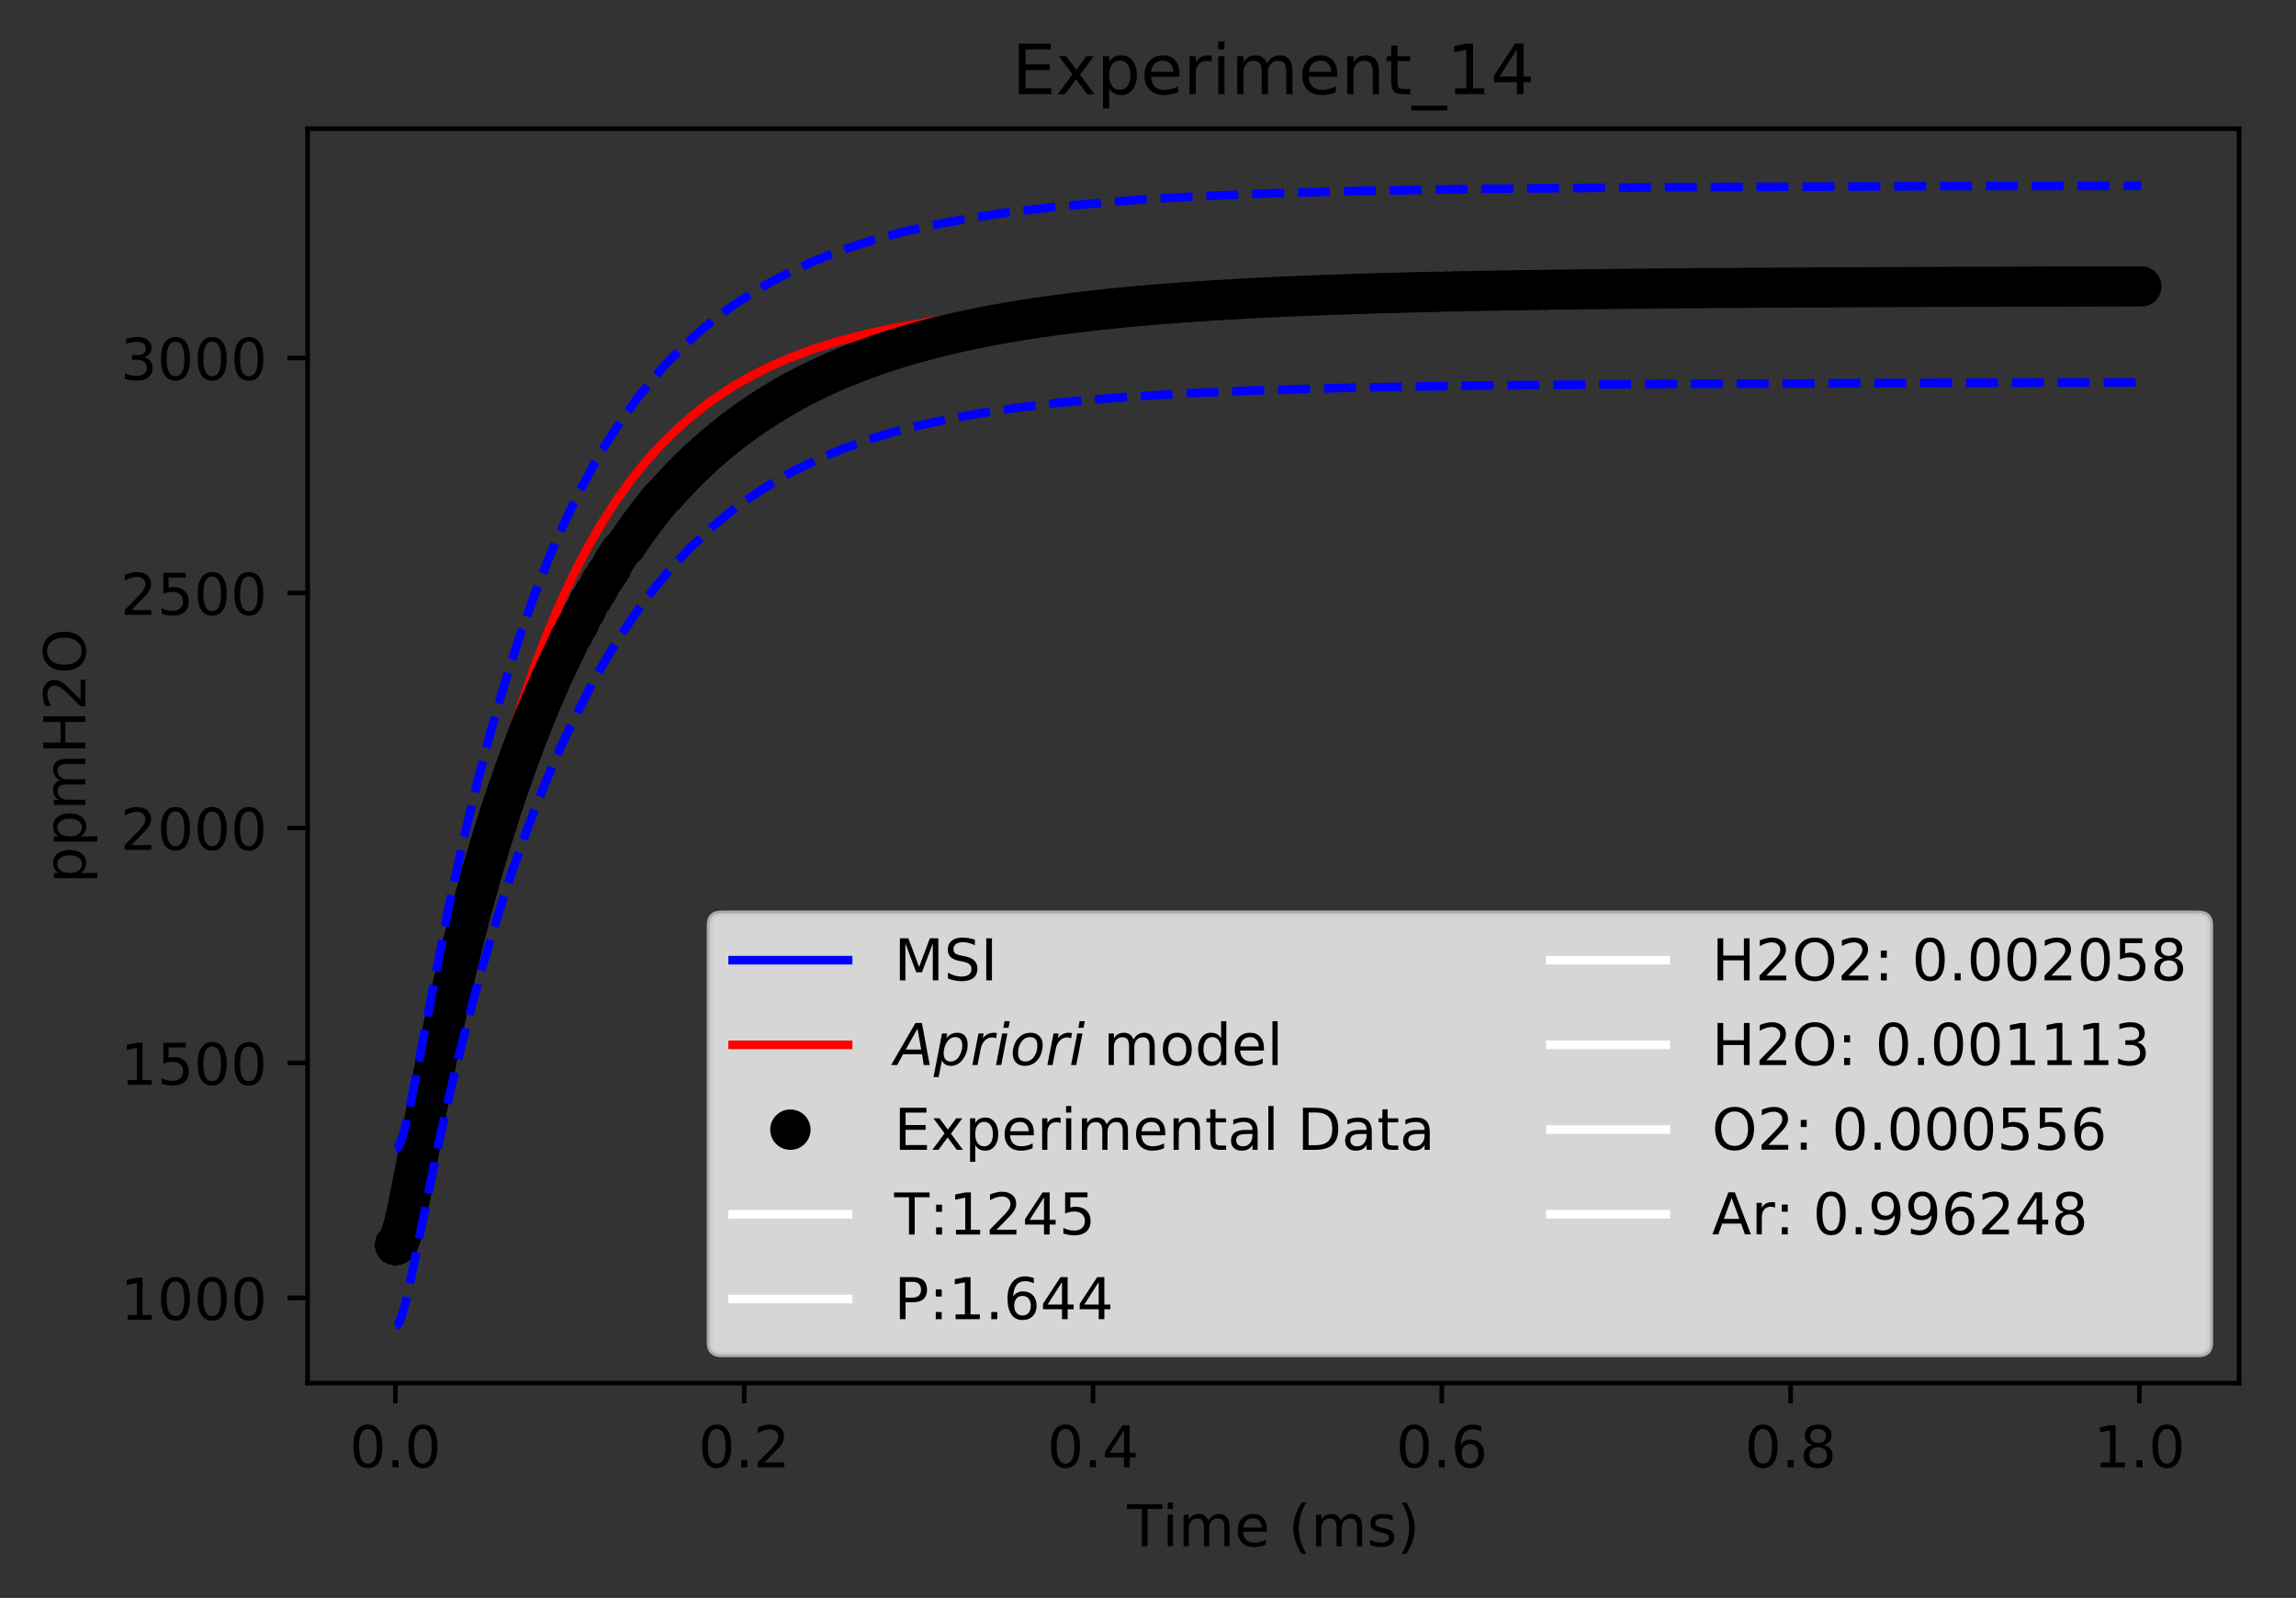 <?xml version="1.0" encoding="utf-8" standalone="no"?>
<!DOCTYPE svg PUBLIC "-//W3C//DTD SVG 1.1//EN"
  "http://www.w3.org/Graphics/SVG/1.1/DTD/svg11.dtd">
<!-- Created with matplotlib (http://matplotlib.org/) -->
<svg height="277pt" version="1.1" viewBox="0 0 398 277" width="398pt" xmlns="http://www.w3.org/2000/svg" xmlns:xlink="http://www.w3.org/1999/xlink">
 <rect x="0" y="0" width="398" height="277" fill="#333333" stroke="none"/>
 <defs>
  <style type="text/css">
*{stroke-linecap:butt;stroke-linejoin:round;}
  </style>
 </defs>
 <g id="figure_1">
  <g id="patch_1">
   <path d="M 0 277.314 
L 398.828 277.314 
L 398.828 0 
L 0 0 
z
" style="fill:none;"/>
  </g>
  <g id="axes_1">
   <g id="patch_2">
    <path d="M 53.328 239.758 
L 388.128 239.758 
L 388.128 22.318 
L 53.328 22.318 
z
" style="fill:none;"/>
   </g>
   <g id="matplotlib.axis_1">
    <g id="xtick_1">
     <g id="line2d_1">
      <defs>
       <path d="M 0 0 
L 0 3.5 
" id="m75c52119a9" style="stroke:#000000;stroke-width:0.8;"/>
      </defs>
      <g>
       <use style="stroke:#000000;stroke-width:0.8;" x="68.546" xlink:href="#m75c52119a9" y="239.758"/>
      </g>
     </g>
     <g id="text_1">
      <!-- 0.0 -->
      <defs>
       <path d="M 31.781 66.406 
Q 24.172 66.406 20.328 58.906 
Q 16.5 51.422 16.5 36.375 
Q 16.5 21.391 20.328 13.891 
Q 24.172 6.391 31.781 6.391 
Q 39.453 6.391 43.281 13.891 
Q 47.125 21.391 47.125 36.375 
Q 47.125 51.422 43.281 58.906 
Q 39.453 66.406 31.781 66.406 
z
M 31.781 74.219 
Q 44.047 74.219 50.516 64.516 
Q 56.984 54.828 56.984 36.375 
Q 56.984 17.969 50.516 8.266 
Q 44.047 -1.422 31.781 -1.422 
Q 19.531 -1.422 13.062 8.266 
Q 6.594 17.969 6.594 36.375 
Q 6.594 54.828 13.062 64.516 
Q 19.531 74.219 31.781 74.219 
z
" id="DejaVuSans-30"/>
       <path d="M 10.688 12.406 
L 21 12.406 
L 21 0 
L 10.688 0 
z
" id="DejaVuSans-2e"/>
      </defs>
      <g transform="translate(60.595 254.357)scale(0.1 -0.1)">
       <use xlink:href="#DejaVuSans-30"/>
       <use x="63.623" xlink:href="#DejaVuSans-2e"/>
       <use x="95.41" xlink:href="#DejaVuSans-30"/>
      </g>
     </g>
    </g>
    <g id="xtick_2">
     <g id="line2d_2">
      <g>
       <use style="stroke:#000000;stroke-width:0.8;" x="129.009" xlink:href="#m75c52119a9" y="239.758"/>
      </g>
     </g>
     <g id="text_2">
      <!-- 0.2 -->
      <defs>
       <path d="M 19.188 8.297 
L 53.609 8.297 
L 53.609 0 
L 7.328 0 
L 7.328 8.297 
Q 12.938 14.109 22.625 23.891 
Q 32.328 33.688 34.812 36.531 
Q 39.547 41.844 41.422 45.531 
Q 43.312 49.219 43.312 52.781 
Q 43.312 58.594 39.234 62.25 
Q 35.156 65.922 28.609 65.922 
Q 23.969 65.922 18.812 64.312 
Q 13.672 62.703 7.812 59.422 
L 7.812 69.391 
Q 13.766 71.781 18.938 73 
Q 24.125 74.219 28.422 74.219 
Q 39.75 74.219 46.484 68.547 
Q 53.219 62.891 53.219 53.422 
Q 53.219 48.922 51.531 44.891 
Q 49.859 40.875 45.406 35.406 
Q 44.188 33.984 37.641 27.219 
Q 31.109 20.453 19.188 8.297 
z
" id="DejaVuSans-32"/>
      </defs>
      <g transform="translate(121.057 254.357)scale(0.1 -0.1)">
       <use xlink:href="#DejaVuSans-30"/>
       <use x="63.623" xlink:href="#DejaVuSans-2e"/>
       <use x="95.41" xlink:href="#DejaVuSans-32"/>
      </g>
     </g>
    </g>
    <g id="xtick_3">
     <g id="line2d_3">
      <g>
       <use style="stroke:#000000;stroke-width:0.8;" x="189.471" xlink:href="#m75c52119a9" y="239.758"/>
      </g>
     </g>
     <g id="text_3">
      <!-- 0.4 -->
      <defs>
       <path d="M 37.797 64.312 
L 12.891 25.391 
L 37.797 25.391 
z
M 35.203 72.906 
L 47.609 72.906 
L 47.609 25.391 
L 58.016 25.391 
L 58.016 17.188 
L 47.609 17.188 
L 47.609 0 
L 37.797 0 
L 37.797 17.188 
L 4.891 17.188 
L 4.891 26.703 
z
" id="DejaVuSans-34"/>
      </defs>
      <g transform="translate(181.519 254.357)scale(0.1 -0.1)">
       <use xlink:href="#DejaVuSans-30"/>
       <use x="63.623" xlink:href="#DejaVuSans-2e"/>
       <use x="95.41" xlink:href="#DejaVuSans-34"/>
      </g>
     </g>
    </g>
    <g id="xtick_4">
     <g id="line2d_4">
      <g>
       <use style="stroke:#000000;stroke-width:0.8;" x="249.933" xlink:href="#m75c52119a9" y="239.758"/>
      </g>
     </g>
     <g id="text_4">
      <!-- 0.6 -->
      <defs>
       <path d="M 33.016 40.375 
Q 26.375 40.375 22.484 35.828 
Q 18.609 31.297 18.609 23.391 
Q 18.609 15.531 22.484 10.953 
Q 26.375 6.391 33.016 6.391 
Q 39.656 6.391 43.531 10.953 
Q 47.406 15.531 47.406 23.391 
Q 47.406 31.297 43.531 35.828 
Q 39.656 40.375 33.016 40.375 
z
M 52.594 71.297 
L 52.594 62.312 
Q 48.875 64.062 45.094 64.984 
Q 41.312 65.922 37.594 65.922 
Q 27.828 65.922 22.672 59.328 
Q 17.531 52.734 16.797 39.406 
Q 19.672 43.656 24.016 45.922 
Q 28.375 48.188 33.594 48.188 
Q 44.578 48.188 50.953 41.516 
Q 57.328 34.859 57.328 23.391 
Q 57.328 12.156 50.688 5.359 
Q 44.047 -1.422 33.016 -1.422 
Q 20.359 -1.422 13.672 8.266 
Q 6.984 17.969 6.984 36.375 
Q 6.984 53.656 15.188 63.938 
Q 23.391 74.219 37.203 74.219 
Q 40.922 74.219 44.703 73.484 
Q 48.484 72.75 52.594 71.297 
z
" id="DejaVuSans-36"/>
      </defs>
      <g transform="translate(241.982 254.357)scale(0.1 -0.1)">
       <use xlink:href="#DejaVuSans-30"/>
       <use x="63.623" xlink:href="#DejaVuSans-2e"/>
       <use x="95.41" xlink:href="#DejaVuSans-36"/>
      </g>
     </g>
    </g>
    <g id="xtick_5">
     <g id="line2d_5">
      <g>
       <use style="stroke:#000000;stroke-width:0.8;" x="310.395" xlink:href="#m75c52119a9" y="239.758"/>
      </g>
     </g>
     <g id="text_5">
      <!-- 0.8 -->
      <defs>
       <path d="M 31.781 34.625 
Q 24.75 34.625 20.719 30.859 
Q 16.703 27.094 16.703 20.516 
Q 16.703 13.922 20.719 10.156 
Q 24.75 6.391 31.781 6.391 
Q 38.812 6.391 42.859 10.172 
Q 46.922 13.969 46.922 20.516 
Q 46.922 27.094 42.891 30.859 
Q 38.875 34.625 31.781 34.625 
z
M 21.922 38.812 
Q 15.578 40.375 12.031 44.719 
Q 8.5 49.078 8.5 55.328 
Q 8.5 64.062 14.719 69.141 
Q 20.953 74.219 31.781 74.219 
Q 42.672 74.219 48.875 69.141 
Q 55.078 64.062 55.078 55.328 
Q 55.078 49.078 51.531 44.719 
Q 48 40.375 41.703 38.812 
Q 48.828 37.156 52.797 32.312 
Q 56.781 27.484 56.781 20.516 
Q 56.781 9.906 50.312 4.234 
Q 43.844 -1.422 31.781 -1.422 
Q 19.734 -1.422 13.25 4.234 
Q 6.781 9.906 6.781 20.516 
Q 6.781 27.484 10.781 32.312 
Q 14.797 37.156 21.922 38.812 
z
M 18.312 54.391 
Q 18.312 48.734 21.844 45.562 
Q 25.391 42.391 31.781 42.391 
Q 38.141 42.391 41.719 45.562 
Q 45.312 48.734 45.312 54.391 
Q 45.312 60.062 41.719 63.234 
Q 38.141 66.406 31.781 66.406 
Q 25.391 66.406 21.844 63.234 
Q 18.312 60.062 18.312 54.391 
z
" id="DejaVuSans-38"/>
      </defs>
      <g transform="translate(302.444 254.357)scale(0.1 -0.1)">
       <use xlink:href="#DejaVuSans-30"/>
       <use x="63.623" xlink:href="#DejaVuSans-2e"/>
       <use x="95.41" xlink:href="#DejaVuSans-38"/>
      </g>
     </g>
    </g>
    <g id="xtick_6">
     <g id="line2d_6">
      <g>
       <use style="stroke:#000000;stroke-width:0.8;" x="370.858" xlink:href="#m75c52119a9" y="239.758"/>
      </g>
     </g>
     <g id="text_6">
      <!-- 1.0 -->
      <defs>
       <path d="M 12.406 8.297 
L 28.516 8.297 
L 28.516 63.922 
L 10.984 60.406 
L 10.984 69.391 
L 28.422 72.906 
L 38.281 72.906 
L 38.281 8.297 
L 54.391 8.297 
L 54.391 0 
L 12.406 0 
z
" id="DejaVuSans-31"/>
      </defs>
      <g transform="translate(362.906 254.357)scale(0.1 -0.1)">
       <use xlink:href="#DejaVuSans-31"/>
       <use x="63.623" xlink:href="#DejaVuSans-2e"/>
       <use x="95.41" xlink:href="#DejaVuSans-30"/>
      </g>
     </g>
    </g>
    <g id="text_7">
     <!-- Time (ms) -->
     <defs>
      <path d="M -0.297 72.906 
L 61.375 72.906 
L 61.375 64.594 
L 35.5 64.594 
L 35.5 0 
L 25.594 0 
L 25.594 64.594 
L -0.297 64.594 
z
" id="DejaVuSans-54"/>
      <path d="M 9.422 54.688 
L 18.406 54.688 
L 18.406 0 
L 9.422 0 
z
M 9.422 75.984 
L 18.406 75.984 
L 18.406 64.594 
L 9.422 64.594 
z
" id="DejaVuSans-69"/>
      <path d="M 52 44.188 
Q 55.375 50.25 60.062 53.125 
Q 64.75 56 71.094 56 
Q 79.641 56 84.281 50.016 
Q 88.922 44.047 88.922 33.016 
L 88.922 0 
L 79.891 0 
L 79.891 32.719 
Q 79.891 40.578 77.094 44.375 
Q 74.312 48.188 68.609 48.188 
Q 61.625 48.188 57.562 43.547 
Q 53.516 38.922 53.516 30.906 
L 53.516 0 
L 44.484 0 
L 44.484 32.719 
Q 44.484 40.625 41.703 44.406 
Q 38.922 48.188 33.109 48.188 
Q 26.219 48.188 22.156 43.531 
Q 18.109 38.875 18.109 30.906 
L 18.109 0 
L 9.078 0 
L 9.078 54.688 
L 18.109 54.688 
L 18.109 46.188 
Q 21.188 51.219 25.484 53.609 
Q 29.781 56 35.688 56 
Q 41.656 56 45.828 52.969 
Q 50 49.953 52 44.188 
z
" id="DejaVuSans-6d"/>
      <path d="M 56.203 29.594 
L 56.203 25.203 
L 14.891 25.203 
Q 15.484 15.922 20.484 11.062 
Q 25.484 6.203 34.422 6.203 
Q 39.594 6.203 44.453 7.469 
Q 49.312 8.734 54.109 11.281 
L 54.109 2.781 
Q 49.266 0.734 44.188 -0.344 
Q 39.109 -1.422 33.891 -1.422 
Q 20.797 -1.422 13.156 6.188 
Q 5.516 13.812 5.516 26.812 
Q 5.516 40.234 12.766 48.109 
Q 20.016 56 32.328 56 
Q 43.359 56 49.781 48.891 
Q 56.203 41.797 56.203 29.594 
z
M 47.219 32.234 
Q 47.125 39.594 43.094 43.984 
Q 39.062 48.391 32.422 48.391 
Q 24.906 48.391 20.391 44.141 
Q 15.875 39.891 15.188 32.172 
z
" id="DejaVuSans-65"/>
      <path id="DejaVuSans-20"/>
      <path d="M 31 75.875 
Q 24.469 64.656 21.281 53.656 
Q 18.109 42.672 18.109 31.391 
Q 18.109 20.125 21.312 9.062 
Q 24.516 -2 31 -13.188 
L 23.188 -13.188 
Q 15.875 -1.703 12.234 9.375 
Q 8.594 20.453 8.594 31.391 
Q 8.594 42.281 12.203 53.312 
Q 15.828 64.359 23.188 75.875 
z
" id="DejaVuSans-28"/>
      <path d="M 44.281 53.078 
L 44.281 44.578 
Q 40.484 46.531 36.375 47.5 
Q 32.281 48.484 27.875 48.484 
Q 21.188 48.484 17.844 46.438 
Q 14.5 44.391 14.5 40.281 
Q 14.5 37.156 16.891 35.375 
Q 19.281 33.594 26.516 31.984 
L 29.594 31.297 
Q 39.156 29.25 43.188 25.516 
Q 47.219 21.781 47.219 15.094 
Q 47.219 7.469 41.188 3.016 
Q 35.156 -1.422 24.609 -1.422 
Q 20.219 -1.422 15.453 -0.562 
Q 10.688 0.297 5.422 2 
L 5.422 11.281 
Q 10.406 8.688 15.234 7.391 
Q 20.062 6.109 24.812 6.109 
Q 31.156 6.109 34.562 8.281 
Q 37.984 10.453 37.984 14.406 
Q 37.984 18.062 35.516 20.016 
Q 33.062 21.969 24.703 23.781 
L 21.578 24.516 
Q 13.234 26.266 9.516 29.906 
Q 5.812 33.547 5.812 39.891 
Q 5.812 47.609 11.281 51.797 
Q 16.75 56 26.812 56 
Q 31.781 56 36.172 55.266 
Q 40.578 54.547 44.281 53.078 
z
" id="DejaVuSans-73"/>
      <path d="M 8.016 75.875 
L 15.828 75.875 
Q 23.141 64.359 26.781 53.312 
Q 30.422 42.281 30.422 31.391 
Q 30.422 20.453 26.781 9.375 
Q 23.141 -1.703 15.828 -13.188 
L 8.016 -13.188 
Q 14.5 -2 17.703 9.062 
Q 20.906 20.125 20.906 31.391 
Q 20.906 42.672 17.703 53.656 
Q 14.5 64.656 8.016 75.875 
z
" id="DejaVuSans-29"/>
     </defs>
     <g transform="translate(195.375 268.035)scale(0.1 -0.1)">
      <use xlink:href="#DejaVuSans-54"/>
      <use x="61.037" xlink:href="#DejaVuSans-69"/>
      <use x="88.82" xlink:href="#DejaVuSans-6d"/>
      <use x="186.232" xlink:href="#DejaVuSans-65"/>
      <use x="247.756" xlink:href="#DejaVuSans-20"/>
      <use x="279.543" xlink:href="#DejaVuSans-28"/>
      <use x="318.557" xlink:href="#DejaVuSans-6d"/>
      <use x="415.969" xlink:href="#DejaVuSans-73"/>
      <use x="468.068" xlink:href="#DejaVuSans-29"/>
     </g>
    </g>
   </g>
   <g id="matplotlib.axis_2">
    <g id="ytick_1">
     <g id="line2d_7">
      <defs>
       <path d="M 0 0 
L -3.5 0 
" id="m3b67b95ffc" style="stroke:#000000;stroke-width:0.8;"/>
      </defs>
      <g>
       <use style="stroke:#000000;stroke-width:0.8;" x="53.328" xlink:href="#m3b67b95ffc" y="224.982"/>
      </g>
     </g>
     <g id="text_8">
      <!-- 1000 -->
      <g transform="translate(20.878 228.781)scale(0.1 -0.1)">
       <use xlink:href="#DejaVuSans-31"/>
       <use x="63.623" xlink:href="#DejaVuSans-30"/>
       <use x="127.246" xlink:href="#DejaVuSans-30"/>
       <use x="190.869" xlink:href="#DejaVuSans-30"/>
      </g>
     </g>
    </g>
    <g id="ytick_2">
     <g id="line2d_8">
      <g>
       <use style="stroke:#000000;stroke-width:0.8;" x="53.328" xlink:href="#m3b67b95ffc" y="184.249"/>
      </g>
     </g>
     <g id="text_9">
      <!-- 1500 -->
      <defs>
       <path d="M 10.797 72.906 
L 49.516 72.906 
L 49.516 64.594 
L 19.828 64.594 
L 19.828 46.734 
Q 21.969 47.469 24.109 47.828 
Q 26.266 48.188 28.422 48.188 
Q 40.625 48.188 47.75 41.5 
Q 54.891 34.812 54.891 23.391 
Q 54.891 11.625 47.562 5.094 
Q 40.234 -1.422 26.906 -1.422 
Q 22.312 -1.422 17.547 -0.641 
Q 12.797 0.141 7.719 1.703 
L 7.719 11.625 
Q 12.109 9.234 16.797 8.062 
Q 21.484 6.891 26.703 6.891 
Q 35.156 6.891 40.078 11.328 
Q 45.016 15.766 45.016 23.391 
Q 45.016 31 40.078 35.438 
Q 35.156 39.891 26.703 39.891 
Q 22.75 39.891 18.812 39.016 
Q 14.891 38.141 10.797 36.281 
z
" id="DejaVuSans-35"/>
      </defs>
      <g transform="translate(20.878 188.048)scale(0.1 -0.1)">
       <use xlink:href="#DejaVuSans-31"/>
       <use x="63.623" xlink:href="#DejaVuSans-35"/>
       <use x="127.246" xlink:href="#DejaVuSans-30"/>
       <use x="190.869" xlink:href="#DejaVuSans-30"/>
      </g>
     </g>
    </g>
    <g id="ytick_3">
     <g id="line2d_9">
      <g>
       <use style="stroke:#000000;stroke-width:0.8;" x="53.328" xlink:href="#m3b67b95ffc" y="143.516"/>
      </g>
     </g>
     <g id="text_10">
      <!-- 2000 -->
      <g transform="translate(20.878 147.315)scale(0.1 -0.1)">
       <use xlink:href="#DejaVuSans-32"/>
       <use x="63.623" xlink:href="#DejaVuSans-30"/>
       <use x="127.246" xlink:href="#DejaVuSans-30"/>
       <use x="190.869" xlink:href="#DejaVuSans-30"/>
      </g>
     </g>
    </g>
    <g id="ytick_4">
     <g id="line2d_10">
      <g>
       <use style="stroke:#000000;stroke-width:0.8;" x="53.328" xlink:href="#m3b67b95ffc" y="102.783"/>
      </g>
     </g>
     <g id="text_11">
      <!-- 2500 -->
      <g transform="translate(20.878 106.582)scale(0.1 -0.1)">
       <use xlink:href="#DejaVuSans-32"/>
       <use x="63.623" xlink:href="#DejaVuSans-35"/>
       <use x="127.246" xlink:href="#DejaVuSans-30"/>
       <use x="190.869" xlink:href="#DejaVuSans-30"/>
      </g>
     </g>
    </g>
    <g id="ytick_5">
     <g id="line2d_11">
      <g>
       <use style="stroke:#000000;stroke-width:0.8;" x="53.328" xlink:href="#m3b67b95ffc" y="62.049"/>
      </g>
     </g>
     <g id="text_12">
      <!-- 3000 -->
      <defs>
       <path d="M 40.578 39.312 
Q 47.656 37.797 51.625 33 
Q 55.609 28.219 55.609 21.188 
Q 55.609 10.406 48.188 4.484 
Q 40.766 -1.422 27.094 -1.422 
Q 22.516 -1.422 17.656 -0.516 
Q 12.797 0.391 7.625 2.203 
L 7.625 11.719 
Q 11.719 9.328 16.594 8.109 
Q 21.484 6.891 26.812 6.891 
Q 36.078 6.891 40.938 10.547 
Q 45.797 14.203 45.797 21.188 
Q 45.797 27.641 41.281 31.266 
Q 36.766 34.906 28.719 34.906 
L 20.219 34.906 
L 20.219 43.016 
L 29.109 43.016 
Q 36.375 43.016 40.234 45.922 
Q 44.094 48.828 44.094 54.297 
Q 44.094 59.906 40.109 62.906 
Q 36.141 65.922 28.719 65.922 
Q 24.656 65.922 20.016 65.031 
Q 15.375 64.156 9.812 62.312 
L 9.812 71.094 
Q 15.438 72.656 20.344 73.438 
Q 25.25 74.219 29.594 74.219 
Q 40.828 74.219 47.359 69.109 
Q 53.906 64.016 53.906 55.328 
Q 53.906 49.266 50.438 45.094 
Q 46.969 40.922 40.578 39.312 
z
" id="DejaVuSans-33"/>
      </defs>
      <g transform="translate(20.878 65.849)scale(0.1 -0.1)">
       <use xlink:href="#DejaVuSans-33"/>
       <use x="63.623" xlink:href="#DejaVuSans-30"/>
       <use x="127.246" xlink:href="#DejaVuSans-30"/>
       <use x="190.869" xlink:href="#DejaVuSans-30"/>
      </g>
     </g>
    </g>
    <g id="text_13">
     <!-- ppmH2O -->
     <defs>
      <path d="M 18.109 8.203 
L 18.109 -20.797 
L 9.078 -20.797 
L 9.078 54.688 
L 18.109 54.688 
L 18.109 46.391 
Q 20.953 51.266 25.266 53.625 
Q 29.594 56 35.594 56 
Q 45.562 56 51.781 48.094 
Q 58.016 40.188 58.016 27.297 
Q 58.016 14.406 51.781 6.484 
Q 45.562 -1.422 35.594 -1.422 
Q 29.594 -1.422 25.266 0.953 
Q 20.953 3.328 18.109 8.203 
z
M 48.688 27.297 
Q 48.688 37.203 44.609 42.844 
Q 40.531 48.484 33.406 48.484 
Q 26.266 48.484 22.188 42.844 
Q 18.109 37.203 18.109 27.297 
Q 18.109 17.391 22.188 11.75 
Q 26.266 6.109 33.406 6.109 
Q 40.531 6.109 44.609 11.75 
Q 48.688 17.391 48.688 27.297 
z
" id="DejaVuSans-70"/>
      <path d="M 9.812 72.906 
L 19.672 72.906 
L 19.672 43.016 
L 55.516 43.016 
L 55.516 72.906 
L 65.375 72.906 
L 65.375 0 
L 55.516 0 
L 55.516 34.719 
L 19.672 34.719 
L 19.672 0 
L 9.812 0 
z
" id="DejaVuSans-48"/>
      <path d="M 39.406 66.219 
Q 28.656 66.219 22.328 58.203 
Q 16.016 50.203 16.016 36.375 
Q 16.016 22.609 22.328 14.594 
Q 28.656 6.594 39.406 6.594 
Q 50.141 6.594 56.422 14.594 
Q 62.703 22.609 62.703 36.375 
Q 62.703 50.203 56.422 58.203 
Q 50.141 66.219 39.406 66.219 
z
M 39.406 74.219 
Q 54.734 74.219 63.906 63.938 
Q 73.094 53.656 73.094 36.375 
Q 73.094 19.141 63.906 8.859 
Q 54.734 -1.422 39.406 -1.422 
Q 24.031 -1.422 14.812 8.828 
Q 5.609 19.094 5.609 36.375 
Q 5.609 53.656 14.812 63.938 
Q 24.031 74.219 39.406 74.219 
z
" id="DejaVuSans-4f"/>
     </defs>
     <g transform="translate(14.798 153.134)rotate(-90)scale(0.1 -0.1)">
      <use xlink:href="#DejaVuSans-70"/>
      <use x="63.477" xlink:href="#DejaVuSans-70"/>
      <use x="126.953" xlink:href="#DejaVuSans-6d"/>
      <use x="224.365" xlink:href="#DejaVuSans-48"/>
      <use x="299.561" xlink:href="#DejaVuSans-32"/>
      <use x="363.184" xlink:href="#DejaVuSans-4f"/>
     </g>
    </g>
   </g>
   <g id="line2d_12">
    <path clip-path="url(#pc401b25e79)" d="M 68.546 215.827 
L 68.781 215.728 
L 69.103 215.303 
L 69.556 214.246 
L 70.175 212.164 
L 71.109 208.112 
L 72.765 199.737 
L 76.435 181.127 
L 78.98 169.481 
L 81.527 158.893 
L 84.076 149.25 
L 86.637 140.428 
L 89.21 132.359 
L 91.783 125.015 
L 94.356 118.331 
L 96.775 112.597 
L 99.195 107.352 
L 101.878 102.059 
L 104.434 97.483 
L 107.041 93.241 
L 109.647 89.39 
L 112.254 85.894 
L 115.177 82.356 
L 118.131 79.148 
L 120.55 76.77 
L 123.644 74.022 
L 126.739 71.568 
L 129.833 69.378 
L 132.927 67.422 
L 136.795 65.267 
L 140.663 63.393 
L 144.531 61.761 
L 149.173 60.079 
L 153.814 58.65 
L 158.456 57.436 
L 163.871 56.245 
L 169.286 55.256 
L 176.136 54.238 
L 183.411 53.383 
L 192.623 52.554 
L 203.151 51.86 
L 214.994 51.307 
L 230.786 50.814 
L 250.526 50.436 
L 278.161 50.143 
L 321.589 49.927 
L 372.46 49.816 
L 372.46 49.816 
" style="fill:none;stroke:#0000ff;stroke-linecap:square;stroke-width:1.5;"/>
   </g>
   <g id="line2d_13">
    <path clip-path="url(#pc401b25e79)" d="M 68.546 215.774 
L 68.841 215.668 
L 69.201 215.27 
L 69.628 214.462 
L 70.207 212.871 
L 70.978 210.029 
L 72.006 205.297 
L 73.524 197.162 
L 78.93 167.389 
L 81.276 156.107 
L 83.549 146.262 
L 85.749 137.659 
L 88.06 129.497 
L 90.383 122.106 
L 92.705 115.44 
L 95.01 109.468 
L 97.327 104.047 
L 99.611 99.214 
L 101.895 94.842 
L 104.378 90.56 
L 106.905 86.652 
L 109.44 83.143 
L 112.007 79.961 
L 114.4 77.296 
L 117.238 74.474 
L 120.572 71.572 
L 123.436 69.388 
L 126.787 67.151 
L 130.137 65.211 
L 133.487 63.526 
L 136.837 62.062 
L 141.167 60.448 
L 145.455 59.109 
L 149.964 57.932 
L 155.223 56.802 
L 161.235 55.766 
L 167.997 54.854 
L 175.511 54.077 
L 184.528 53.382 
L 195.425 52.78 
L 208.961 52.269 
L 227.008 51.827 
L 251.824 51.463 
L 289.047 51.163 
L 349.772 50.924 
L 372.91 50.869 
L 372.91 50.869 
" style="fill:none;stroke:#ff0000;stroke-linecap:square;stroke-width:1.5;"/>
   </g>
   <g id="line2d_14">
    <defs>
     <path d="M 0 3 
C 0.796 3 1.559 2.684 2.121 2.121 
C 2.684 1.559 3 0.796 3 0 
C 3 -0.796 2.684 -1.559 2.121 -2.121 
C 1.559 -2.684 0.796 -3 0 -3 
C -0.796 -3 -1.559 -2.684 -2.121 -2.121 
C -2.684 -1.559 -3 -0.796 -3 0 
C -3 0.796 -2.684 1.559 -2.121 2.121 
C -1.559 2.684 -0.796 3 0 3 
z
" id="m3bc49a0134" style="stroke:#000000;"/>
    </defs>
    <g clip-path="url(#pc401b25e79)">
     <use style="stroke:#000000;" x="68.546" xlink:href="#m3bc49a0134" y="215.774"/>
     <use style="stroke:#000000;" x="68.546" xlink:href="#m3bc49a0134" y="215.774"/>
     <use style="stroke:#000000;" x="68.546" xlink:href="#m3bc49a0134" y="215.774"/>
     <use style="stroke:#000000;" x="68.546" xlink:href="#m3bc49a0134" y="215.774"/>
     <use style="stroke:#000000;" x="68.546" xlink:href="#m3bc49a0134" y="215.774"/>
     <use style="stroke:#000000;" x="68.546" xlink:href="#m3bc49a0134" y="215.774"/>
     <use style="stroke:#000000;" x="68.546" xlink:href="#m3bc49a0134" y="215.774"/>
     <use style="stroke:#000000;" x="68.546" xlink:href="#m3bc49a0134" y="215.774"/>
     <use style="stroke:#000000;" x="68.547" xlink:href="#m3bc49a0134" y="215.774"/>
     <use style="stroke:#000000;" x="68.547" xlink:href="#m3bc49a0134" y="215.774"/>
     <use style="stroke:#000000;" x="68.547" xlink:href="#m3bc49a0134" y="215.774"/>
     <use style="stroke:#000000;" x="68.548" xlink:href="#m3bc49a0134" y="215.774"/>
     <use style="stroke:#000000;" x="68.548" xlink:href="#m3bc49a0134" y="215.774"/>
     <use style="stroke:#000000;" x="68.549" xlink:href="#m3bc49a0134" y="215.774"/>
     <use style="stroke:#000000;" x="68.55" xlink:href="#m3bc49a0134" y="215.774"/>
     <use style="stroke:#000000;" x="68.551" xlink:href="#m3bc49a0134" y="215.774"/>
     <use style="stroke:#000000;" x="68.551" xlink:href="#m3bc49a0134" y="215.774"/>
     <use style="stroke:#000000;" x="68.552" xlink:href="#m3bc49a0134" y="215.774"/>
     <use style="stroke:#000000;" x="68.554" xlink:href="#m3bc49a0134" y="215.774"/>
     <use style="stroke:#000000;" x="68.555" xlink:href="#m3bc49a0134" y="215.774"/>
     <use style="stroke:#000000;" x="68.557" xlink:href="#m3bc49a0134" y="215.774"/>
     <use style="stroke:#000000;" x="68.559" xlink:href="#m3bc49a0134" y="215.774"/>
     <use style="stroke:#000000;" x="68.56" xlink:href="#m3bc49a0134" y="215.774"/>
     <use style="stroke:#000000;" x="68.565" xlink:href="#m3bc49a0134" y="215.773"/>
     <use style="stroke:#000000;" x="68.571" xlink:href="#m3bc49a0134" y="215.773"/>
     <use style="stroke:#000000;" x="68.577" xlink:href="#m3bc49a0134" y="215.772"/>
     <use style="stroke:#000000;" x="68.584" xlink:href="#m3bc49a0134" y="215.771"/>
     <use style="stroke:#000000;" x="68.591" xlink:href="#m3bc49a0134" y="215.769"/>
     <use style="stroke:#000000;" x="68.597" xlink:href="#m3bc49a0134" y="215.769"/>
     <use style="stroke:#000000;" x="68.604" xlink:href="#m3bc49a0134" y="215.767"/>
     <use style="stroke:#000000;" x="68.61" xlink:href="#m3bc49a0134" y="215.765"/>
     <use style="stroke:#000000;" x="68.617" xlink:href="#m3bc49a0134" y="215.763"/>
     <use style="stroke:#000000;" x="68.624" xlink:href="#m3bc49a0134" y="215.761"/>
     <use style="stroke:#000000;" x="68.63" xlink:href="#m3bc49a0134" y="215.759"/>
     <use style="stroke:#000000;" x="68.644" xlink:href="#m3bc49a0134" y="215.754"/>
     <use style="stroke:#000000;" x="68.657" xlink:href="#m3bc49a0134" y="215.748"/>
     <use style="stroke:#000000;" x="68.67" xlink:href="#m3bc49a0134" y="215.743"/>
     <use style="stroke:#000000;" x="68.683" xlink:href="#m3bc49a0134" y="215.735"/>
     <use style="stroke:#000000;" x="68.696" xlink:href="#m3bc49a0134" y="215.728"/>
     <use style="stroke:#000000;" x="68.709" xlink:href="#m3bc49a0134" y="215.719"/>
     <use style="stroke:#000000;" x="68.722" xlink:href="#m3bc49a0134" y="215.71"/>
     <use style="stroke:#000000;" x="68.735" xlink:href="#m3bc49a0134" y="215.701"/>
     <use style="stroke:#000000;" x="68.758" xlink:href="#m3bc49a0134" y="215.682"/>
     <use style="stroke:#000000;" x="68.78" xlink:href="#m3bc49a0134" y="215.663"/>
     <use style="stroke:#000000;" x="68.803" xlink:href="#m3bc49a0134" y="215.641"/>
     <use style="stroke:#000000;" x="68.825" xlink:href="#m3bc49a0134" y="215.617"/>
     <use style="stroke:#000000;" x="68.848" xlink:href="#m3bc49a0134" y="215.591"/>
     <use style="stroke:#000000;" x="68.87" xlink:href="#m3bc49a0134" y="215.564"/>
     <use style="stroke:#000000;" x="68.894" xlink:href="#m3bc49a0134" y="215.535"/>
     <use style="stroke:#000000;" x="68.915" xlink:href="#m3bc49a0134" y="215.504"/>
     <use style="stroke:#000000;" x="68.951" xlink:href="#m3bc49a0134" y="215.452"/>
     <use style="stroke:#000000;" x="68.988" xlink:href="#m3bc49a0134" y="215.396"/>
     <use style="stroke:#000000;" x="69.021" xlink:href="#m3bc49a0134" y="215.335"/>
     <use style="stroke:#000000;" x="69.057" xlink:href="#m3bc49a0134" y="215.271"/>
     <use style="stroke:#000000;" x="69.093" xlink:href="#m3bc49a0134" y="215.203"/>
     <use style="stroke:#000000;" x="69.13" xlink:href="#m3bc49a0134" y="215.132"/>
     <use style="stroke:#000000;" x="69.166" xlink:href="#m3bc49a0134" y="215.057"/>
     <use style="stroke:#000000;" x="69.199" xlink:href="#m3bc49a0134" y="214.978"/>
     <use style="stroke:#000000;" x="69.236" xlink:href="#m3bc49a0134" y="214.895"/>
     <use style="stroke:#000000;" x="69.272" xlink:href="#m3bc49a0134" y="214.81"/>
     <use style="stroke:#000000;" x="69.308" xlink:href="#m3bc49a0134" y="214.721"/>
     <use style="stroke:#000000;" x="69.341" xlink:href="#m3bc49a0134" y="214.628"/>
     <use style="stroke:#000000;" x="69.378" xlink:href="#m3bc49a0134" y="214.533"/>
     <use style="stroke:#000000;" x="69.414" xlink:href="#m3bc49a0134" y="214.435"/>
     <use style="stroke:#000000;" x="69.45" xlink:href="#m3bc49a0134" y="214.333"/>
     <use style="stroke:#000000;" x="69.483" xlink:href="#m3bc49a0134" y="214.23"/>
     <use style="stroke:#000000;" x="69.52" xlink:href="#m3bc49a0134" y="214.122"/>
     <use style="stroke:#000000;" x="69.556" xlink:href="#m3bc49a0134" y="214.013"/>
     <use style="stroke:#000000;" x="69.592" xlink:href="#m3bc49a0134" y="213.901"/>
     <use style="stroke:#000000;" x="69.626" xlink:href="#m3bc49a0134" y="213.785"/>
     <use style="stroke:#000000;" x="69.662" xlink:href="#m3bc49a0134" y="213.668"/>
     <use style="stroke:#000000;" x="69.698" xlink:href="#m3bc49a0134" y="213.548"/>
     <use style="stroke:#000000;" x="69.734" xlink:href="#m3bc49a0134" y="213.425"/>
     <use style="stroke:#000000;" x="69.771" xlink:href="#m3bc49a0134" y="213.3"/>
     <use style="stroke:#000000;" x="69.804" xlink:href="#m3bc49a0134" y="213.173"/>
     <use style="stroke:#000000;" x="69.84" xlink:href="#m3bc49a0134" y="213.044"/>
     <use style="stroke:#000000;" x="69.876" xlink:href="#m3bc49a0134" y="212.912"/>
     <use style="stroke:#000000;" x="69.913" xlink:href="#m3bc49a0134" y="212.779"/>
     <use style="stroke:#000000;" x="69.946" xlink:href="#m3bc49a0134" y="212.644"/>
     <use style="stroke:#000000;" x="69.982" xlink:href="#m3bc49a0134" y="212.506"/>
     <use style="stroke:#000000;" x="70.019" xlink:href="#m3bc49a0134" y="212.366"/>
     <use style="stroke:#000000;" x="70.055" xlink:href="#m3bc49a0134" y="212.225"/>
     <use style="stroke:#000000;" x="70.088" xlink:href="#m3bc49a0134" y="212.081"/>
     <use style="stroke:#000000;" x="70.143" xlink:href="#m3bc49a0134" y="211.862"/>
     <use style="stroke:#000000;" x="70.197" xlink:href="#m3bc49a0134" y="211.639"/>
     <use style="stroke:#000000;" x="70.251" xlink:href="#m3bc49a0134" y="211.413"/>
     <use style="stroke:#000000;" x="70.303" xlink:href="#m3bc49a0134" y="211.182"/>
     <use style="stroke:#000000;" x="70.357" xlink:href="#m3bc49a0134" y="210.948"/>
     <use style="stroke:#000000;" x="70.412" xlink:href="#m3bc49a0134" y="210.712"/>
     <use style="stroke:#000000;" x="70.463" xlink:href="#m3bc49a0134" y="210.472"/>
     <use style="stroke:#000000;" x="70.517" xlink:href="#m3bc49a0134" y="210.229"/>
     <use style="stroke:#000000;" x="70.572" xlink:href="#m3bc49a0134" y="209.983"/>
     <use style="stroke:#000000;" x="70.626" xlink:href="#m3bc49a0134" y="209.734"/>
     <use style="stroke:#000000;" x="70.678" xlink:href="#m3bc49a0134" y="209.484"/>
     <use style="stroke:#000000;" x="70.732" xlink:href="#m3bc49a0134" y="209.229"/>
     <use style="stroke:#000000;" x="70.786" xlink:href="#m3bc49a0134" y="208.974"/>
     <use style="stroke:#000000;" x="70.838" xlink:href="#m3bc49a0134" y="208.716"/>
     <use style="stroke:#000000;" x="70.892" xlink:href="#m3bc49a0134" y="208.455"/>
     <use style="stroke:#000000;" x="70.947" xlink:href="#m3bc49a0134" y="208.193"/>
     <use style="stroke:#000000;" x="71.001" xlink:href="#m3bc49a0134" y="207.929"/>
     <use style="stroke:#000000;" x="71.052" xlink:href="#m3bc49a0134" y="207.664"/>
     <use style="stroke:#000000;" x="71.107" xlink:href="#m3bc49a0134" y="207.396"/>
     <use style="stroke:#000000;" x="71.161" xlink:href="#m3bc49a0134" y="207.127"/>
     <use style="stroke:#000000;" x="71.213" xlink:href="#m3bc49a0134" y="206.855"/>
     <use style="stroke:#000000;" x="71.267" xlink:href="#m3bc49a0134" y="206.583"/>
     <use style="stroke:#000000;" x="71.322" xlink:href="#m3bc49a0134" y="206.31"/>
     <use style="stroke:#000000;" x="71.376" xlink:href="#m3bc49a0134" y="206.035"/>
     <use style="stroke:#000000;" x="71.427" xlink:href="#m3bc49a0134" y="205.759"/>
     <use style="stroke:#000000;" x="71.482" xlink:href="#m3bc49a0134" y="205.482"/>
     <use style="stroke:#000000;" x="71.536" xlink:href="#m3bc49a0134" y="205.204"/>
     <use style="stroke:#000000;" x="71.6" xlink:href="#m3bc49a0134" y="204.925"/>
     <use style="stroke:#000000;" x="71.63" xlink:href="#m3bc49a0134" y="204.645"/>
     <use style="stroke:#000000;" x="71.69" xlink:href="#m3bc49a0134" y="204.364"/>
     <use style="stroke:#000000;" x="71.751" xlink:href="#m3bc49a0134" y="204.082"/>
     <use style="stroke:#000000;" x="71.811" xlink:href="#m3bc49a0134" y="203.8"/>
     <use style="stroke:#000000;" x="71.872" xlink:href="#m3bc49a0134" y="203.517"/>
     <use style="stroke:#000000;" x="71.902" xlink:href="#m3bc49a0134" y="203.233"/>
     <use style="stroke:#000000;" x="71.962" xlink:href="#m3bc49a0134" y="202.95"/>
     <use style="stroke:#000000;" x="72.053" xlink:href="#m3bc49a0134" y="202.519"/>
     <use style="stroke:#000000;" x="72.114" xlink:href="#m3bc49a0134" y="202.087"/>
     <use style="stroke:#000000;" x="72.204" xlink:href="#m3bc49a0134" y="201.655"/>
     <use style="stroke:#000000;" x="72.295" xlink:href="#m3bc49a0134" y="201.222"/>
     <use style="stroke:#000000;" x="72.355" xlink:href="#m3bc49a0134" y="200.789"/>
     <use style="stroke:#000000;" x="72.446" xlink:href="#m3bc49a0134" y="200.355"/>
     <use style="stroke:#000000;" x="72.537" xlink:href="#m3bc49a0134" y="199.921"/>
     <use style="stroke:#000000;" x="72.597" xlink:href="#m3bc49a0134" y="199.487"/>
     <use style="stroke:#000000;" x="72.688" xlink:href="#m3bc49a0134" y="199.053"/>
     <use style="stroke:#000000;" x="72.779" xlink:href="#m3bc49a0134" y="198.619"/>
     <use style="stroke:#000000;" x="72.869" xlink:href="#m3bc49a0134" y="198.186"/>
     <use style="stroke:#000000;" x="72.93" xlink:href="#m3bc49a0134" y="197.752"/>
     <use style="stroke:#000000;" x="73.021" xlink:href="#m3bc49a0134" y="197.319"/>
     <use style="stroke:#000000;" x="73.111" xlink:href="#m3bc49a0134" y="196.886"/>
     <use style="stroke:#000000;" x="73.172" xlink:href="#m3bc49a0134" y="196.455"/>
     <use style="stroke:#000000;" x="73.262" xlink:href="#m3bc49a0134" y="196.024"/>
     <use style="stroke:#000000;" x="73.353" xlink:href="#m3bc49a0134" y="195.593"/>
     <use style="stroke:#000000;" x="73.414" xlink:href="#m3bc49a0134" y="195.163"/>
     <use style="stroke:#000000;" x="73.504" xlink:href="#m3bc49a0134" y="194.734"/>
     <use style="stroke:#000000;" x="73.595" xlink:href="#m3bc49a0134" y="194.306"/>
     <use style="stroke:#000000;" x="73.655" xlink:href="#m3bc49a0134" y="193.879"/>
     <use style="stroke:#000000;" x="73.746" xlink:href="#m3bc49a0134" y="193.453"/>
     <use style="stroke:#000000;" x="73.837" xlink:href="#m3bc49a0134" y="193.027"/>
     <use style="stroke:#000000;" x="73.897" xlink:href="#m3bc49a0134" y="192.603"/>
     <use style="stroke:#000000;" x="73.988" xlink:href="#m3bc49a0134" y="192.18"/>
     <use style="stroke:#000000;" x="74.079" xlink:href="#m3bc49a0134" y="191.758"/>
     <use style="stroke:#000000;" x="74.139" xlink:href="#m3bc49a0134" y="191.338"/>
     <use style="stroke:#000000;" x="74.23" xlink:href="#m3bc49a0134" y="190.918"/>
     <use style="stroke:#000000;" x="74.32" xlink:href="#m3bc49a0134" y="190.499"/>
     <use style="stroke:#000000;" x="74.381" xlink:href="#m3bc49a0134" y="190.082"/>
     <use style="stroke:#000000;" x="74.472" xlink:href="#m3bc49a0134" y="189.667"/>
     <use style="stroke:#000000;" x="74.562" xlink:href="#m3bc49a0134" y="189.252"/>
     <use style="stroke:#000000;" x="74.623" xlink:href="#m3bc49a0134" y="188.839"/>
     <use style="stroke:#000000;" x="74.713" xlink:href="#m3bc49a0134" y="188.427"/>
     <use style="stroke:#000000;" x="74.804" xlink:href="#m3bc49a0134" y="188.016"/>
     <use style="stroke:#000000;" x="74.895" xlink:href="#m3bc49a0134" y="187.607"/>
     <use style="stroke:#000000;" x="74.955" xlink:href="#m3bc49a0134" y="187.199"/>
     <use style="stroke:#000000;" x="75.046" xlink:href="#m3bc49a0134" y="186.792"/>
     <use style="stroke:#000000;" x="75.137" xlink:href="#m3bc49a0134" y="186.387"/>
     <use style="stroke:#000000;" x="75.197" xlink:href="#m3bc49a0134" y="185.983"/>
     <use style="stroke:#000000;" x="75.288" xlink:href="#m3bc49a0134" y="185.581"/>
     <use style="stroke:#000000;" x="75.379" xlink:href="#m3bc49a0134" y="185.18"/>
     <use style="stroke:#000000;" x="75.439" xlink:href="#m3bc49a0134" y="184.78"/>
     <use style="stroke:#000000;" x="75.53" xlink:href="#m3bc49a0134" y="184.382"/>
     <use style="stroke:#000000;" x="75.62" xlink:href="#m3bc49a0134" y="183.985"/>
     <use style="stroke:#000000;" x="75.681" xlink:href="#m3bc49a0134" y="183.59"/>
     <use style="stroke:#000000;" x="75.772" xlink:href="#m3bc49a0134" y="183.195"/>
     <use style="stroke:#000000;" x="75.862" xlink:href="#m3bc49a0134" y="182.803"/>
     <use style="stroke:#000000;" x="75.923" xlink:href="#m3bc49a0134" y="182.412"/>
     <use style="stroke:#000000;" x="76.013" xlink:href="#m3bc49a0134" y="182.022"/>
     <use style="stroke:#000000;" x="76.104" xlink:href="#m3bc49a0134" y="181.634"/>
     <use style="stroke:#000000;" x="76.225" xlink:href="#m3bc49a0134" y="181.051"/>
     <use style="stroke:#000000;" x="76.346" xlink:href="#m3bc49a0134" y="180.471"/>
     <use style="stroke:#000000;" x="76.467" xlink:href="#m3bc49a0134" y="179.895"/>
     <use style="stroke:#000000;" x="76.588" xlink:href="#m3bc49a0134" y="179.322"/>
     <use style="stroke:#000000;" x="76.709" xlink:href="#m3bc49a0134" y="178.751"/>
     <use style="stroke:#000000;" x="76.83" xlink:href="#m3bc49a0134" y="178.184"/>
     <use style="stroke:#000000;" x="76.951" xlink:href="#m3bc49a0134" y="177.621"/>
     <use style="stroke:#000000;" x="77.071" xlink:href="#m3bc49a0134" y="177.06"/>
     <use style="stroke:#000000;" x="77.192" xlink:href="#m3bc49a0134" y="176.502"/>
     <use style="stroke:#000000;" x="77.313" xlink:href="#m3bc49a0134" y="175.948"/>
     <use style="stroke:#000000;" x="77.434" xlink:href="#m3bc49a0134" y="175.396"/>
     <use style="stroke:#000000;" x="77.555" xlink:href="#m3bc49a0134" y="174.847"/>
     <use style="stroke:#000000;" x="77.676" xlink:href="#m3bc49a0134" y="174.302"/>
     <use style="stroke:#000000;" x="77.797" xlink:href="#m3bc49a0134" y="173.76"/>
     <use style="stroke:#000000;" x="77.918" xlink:href="#m3bc49a0134" y="173.221"/>
     <use style="stroke:#000000;" x="78.039" xlink:href="#m3bc49a0134" y="172.684"/>
     <use style="stroke:#000000;" x="78.16" xlink:href="#m3bc49a0134" y="172.15"/>
     <use style="stroke:#000000;" x="78.281" xlink:href="#m3bc49a0134" y="171.62"/>
     <use style="stroke:#000000;" x="78.402" xlink:href="#m3bc49a0134" y="171.092"/>
     <use style="stroke:#000000;" x="78.553" xlink:href="#m3bc49a0134" y="170.567"/>
     <use style="stroke:#000000;" x="78.674" xlink:href="#m3bc49a0134" y="170.045"/>
     <use style="stroke:#000000;" x="78.795" xlink:href="#m3bc49a0134" y="169.525"/>
     <use style="stroke:#000000;" x="78.976" xlink:href="#m3bc49a0134" y="168.746"/>
     <use style="stroke:#000000;" x="79.157" xlink:href="#m3bc49a0134" y="167.972"/>
     <use style="stroke:#000000;" x="79.339" xlink:href="#m3bc49a0134" y="167.205"/>
     <use style="stroke:#000000;" x="79.52" xlink:href="#m3bc49a0134" y="166.444"/>
     <use style="stroke:#000000;" x="79.702" xlink:href="#m3bc49a0134" y="165.689"/>
     <use style="stroke:#000000;" x="79.883" xlink:href="#m3bc49a0134" y="164.939"/>
     <use style="stroke:#000000;" x="80.064" xlink:href="#m3bc49a0134" y="164.197"/>
     <use style="stroke:#000000;" x="80.246" xlink:href="#m3bc49a0134" y="163.459"/>
     <use style="stroke:#000000;" x="80.457" xlink:href="#m3bc49a0134" y="162.728"/>
     <use style="stroke:#000000;" x="80.639" xlink:href="#m3bc49a0134" y="162.002"/>
     <use style="stroke:#000000;" x="80.82" xlink:href="#m3bc49a0134" y="161.282"/>
     <use style="stroke:#000000;" x="81.002" xlink:href="#m3bc49a0134" y="160.567"/>
     <use style="stroke:#000000;" x="81.183" xlink:href="#m3bc49a0134" y="159.858"/>
     <use style="stroke:#000000;" x="81.364" xlink:href="#m3bc49a0134" y="159.155"/>
     <use style="stroke:#000000;" x="81.546" xlink:href="#m3bc49a0134" y="158.456"/>
     <use style="stroke:#000000;" x="81.727" xlink:href="#m3bc49a0134" y="157.764"/>
     <use style="stroke:#000000;" x="81.908" xlink:href="#m3bc49a0134" y="157.076"/>
     <use style="stroke:#000000;" x="82.12" xlink:href="#m3bc49a0134" y="156.394"/>
     <use style="stroke:#000000;" x="82.301" xlink:href="#m3bc49a0134" y="155.717"/>
     <use style="stroke:#000000;" x="82.483" xlink:href="#m3bc49a0134" y="155.044"/>
     <use style="stroke:#000000;" x="82.664" xlink:href="#m3bc49a0134" y="154.377"/>
     <use style="stroke:#000000;" x="82.846" xlink:href="#m3bc49a0134" y="153.714"/>
     <use style="stroke:#000000;" x="83.027" xlink:href="#m3bc49a0134" y="153.058"/>
     <use style="stroke:#000000;" x="83.208" xlink:href="#m3bc49a0134" y="152.405"/>
     <use style="stroke:#000000;" x="83.39" xlink:href="#m3bc49a0134" y="151.757"/>
     <use style="stroke:#000000;" x="83.571" xlink:href="#m3bc49a0134" y="151.114"/>
     <use style="stroke:#000000;" x="83.753" xlink:href="#m3bc49a0134" y="150.476"/>
     <use style="stroke:#000000;" x="83.964" xlink:href="#m3bc49a0134" y="149.842"/>
     <use style="stroke:#000000;" x="84.146" xlink:href="#m3bc49a0134" y="149.213"/>
     <use style="stroke:#000000;" x="84.327" xlink:href="#m3bc49a0134" y="148.588"/>
     <use style="stroke:#000000;" x="84.508" xlink:href="#m3bc49a0134" y="147.968"/>
     <use style="stroke:#000000;" x="84.69" xlink:href="#m3bc49a0134" y="147.353"/>
     <use style="stroke:#000000;" x="84.871" xlink:href="#m3bc49a0134" y="146.742"/>
     <use style="stroke:#000000;" x="85.053" xlink:href="#m3bc49a0134" y="146.135"/>
     <use style="stroke:#000000;" x="85.234" xlink:href="#m3bc49a0134" y="145.533"/>
     <use style="stroke:#000000;" x="85.415" xlink:href="#m3bc49a0134" y="144.934"/>
     <use style="stroke:#000000;" x="85.627" xlink:href="#m3bc49a0134" y="144.34"/>
     <use style="stroke:#000000;" x="85.808" xlink:href="#m3bc49a0134" y="143.75"/>
     <use style="stroke:#000000;" x="85.99" xlink:href="#m3bc49a0134" y="143.164"/>
     <use style="stroke:#000000;" x="86.171" xlink:href="#m3bc49a0134" y="142.583"/>
     <use style="stroke:#000000;" x="86.352" xlink:href="#m3bc49a0134" y="142.006"/>
     <use style="stroke:#000000;" x="86.534" xlink:href="#m3bc49a0134" y="141.432"/>
     <use style="stroke:#000000;" x="86.715" xlink:href="#m3bc49a0134" y="140.863"/>
     <use style="stroke:#000000;" x="86.987" xlink:href="#m3bc49a0134" y="140.008"/>
     <use style="stroke:#000000;" x="87.29" xlink:href="#m3bc49a0134" y="139.162"/>
     <use style="stroke:#000000;" x="87.562" xlink:href="#m3bc49a0134" y="138.325"/>
     <use style="stroke:#000000;" x="87.834" xlink:href="#m3bc49a0134" y="137.497"/>
     <use style="stroke:#000000;" x="88.106" xlink:href="#m3bc49a0134" y="136.677"/>
     <use style="stroke:#000000;" x="88.408" xlink:href="#m3bc49a0134" y="135.867"/>
     <use style="stroke:#000000;" x="88.68" xlink:href="#m3bc49a0134" y="135.063"/>
     <use style="stroke:#000000;" x="88.952" xlink:href="#m3bc49a0134" y="134.269"/>
     <use style="stroke:#000000;" x="89.224" xlink:href="#m3bc49a0134" y="133.482"/>
     <use style="stroke:#000000;" x="89.527" xlink:href="#m3bc49a0134" y="132.704"/>
     <use style="stroke:#000000;" x="89.799" xlink:href="#m3bc49a0134" y="131.934"/>
     <use style="stroke:#000000;" x="90.071" xlink:href="#m3bc49a0134" y="131.171"/>
     <use style="stroke:#000000;" x="90.343" xlink:href="#m3bc49a0134" y="130.416"/>
     <use style="stroke:#000000;" x="90.645" xlink:href="#m3bc49a0134" y="129.669"/>
     <use style="stroke:#000000;" x="90.917" xlink:href="#m3bc49a0134" y="128.929"/>
     <use style="stroke:#000000;" x="91.189" xlink:href="#m3bc49a0134" y="128.197"/>
     <use style="stroke:#000000;" x="91.462" xlink:href="#m3bc49a0134" y="127.472"/>
     <use style="stroke:#000000;" x="91.764" xlink:href="#m3bc49a0134" y="126.754"/>
     <use style="stroke:#000000;" x="92.036" xlink:href="#m3bc49a0134" y="126.044"/>
     <use style="stroke:#000000;" x="92.308" xlink:href="#m3bc49a0134" y="125.34"/>
     <use style="stroke:#000000;" x="92.58" xlink:href="#m3bc49a0134" y="124.644"/>
     <use style="stroke:#000000;" x="92.882" xlink:href="#m3bc49a0134" y="123.955"/>
     <use style="stroke:#000000;" x="93.154" xlink:href="#m3bc49a0134" y="123.272"/>
     <use style="stroke:#000000;" x="93.427" xlink:href="#m3bc49a0134" y="122.597"/>
     <use style="stroke:#000000;" x="93.85" xlink:href="#m3bc49a0134" y="121.595"/>
     <use style="stroke:#000000;" x="94.273" xlink:href="#m3bc49a0134" y="120.609"/>
     <use style="stroke:#000000;" x="94.696" xlink:href="#m3bc49a0134" y="119.636"/>
     <use style="stroke:#000000;" x="95.119" xlink:href="#m3bc49a0134" y="118.679"/>
     <use style="stroke:#000000;" x="95.512" xlink:href="#m3bc49a0134" y="117.736"/>
     <use style="stroke:#000000;" x="95.936" xlink:href="#m3bc49a0134" y="116.806"/>
     <use style="stroke:#000000;" x="96.359" xlink:href="#m3bc49a0134" y="115.89"/>
     <use style="stroke:#000000;" x="96.782" xlink:href="#m3bc49a0134" y="114.987"/>
     <use style="stroke:#000000;" x="97.205" xlink:href="#m3bc49a0134" y="114.097"/>
     <use style="stroke:#000000;" x="97.629" xlink:href="#m3bc49a0134" y="113.221"/>
     <use style="stroke:#000000;" x="98.052" xlink:href="#m3bc49a0134" y="112.357"/>
     <use style="stroke:#000000;" x="98.475" xlink:href="#m3bc49a0134" y="111.506"/>
     <use style="stroke:#000000;" x="98.777" xlink:href="#m3bc49a0134" y="110.667"/>
     <use style="stroke:#000000;" x="99.382" xlink:href="#m3bc49a0134" y="109.841"/>
     <use style="stroke:#000000;" x="99.684" xlink:href="#m3bc49a0134" y="109.025"/>
     <use style="stroke:#000000;" x="100.289" xlink:href="#m3bc49a0134" y="108.223"/>
     <use style="stroke:#000000;" x="100.591" xlink:href="#m3bc49a0134" y="107.431"/>
     <use style="stroke:#000000;" x="100.894" xlink:href="#m3bc49a0134" y="106.651"/>
     <use style="stroke:#000000;" x="101.498" xlink:href="#m3bc49a0134" y="105.882"/>
     <use style="stroke:#000000;" x="101.801" xlink:href="#m3bc49a0134" y="105.125"/>
     <use style="stroke:#000000;" x="102.103" xlink:href="#m3bc49a0134" y="104.378"/>
     <use style="stroke:#000000;" x="102.707" xlink:href="#m3bc49a0134" y="103.642"/>
     <use style="stroke:#000000;" x="103.01" xlink:href="#m3bc49a0134" y="102.916"/>
     <use style="stroke:#000000;" x="103.614" xlink:href="#m3bc49a0134" y="102.202"/>
     <use style="stroke:#000000;" x="103.917" xlink:href="#m3bc49a0134" y="101.496"/>
     <use style="stroke:#000000;" x="104.219" xlink:href="#m3bc49a0134" y="100.801"/>
     <use style="stroke:#000000;" x="104.824" xlink:href="#m3bc49a0134" y="100.117"/>
     <use style="stroke:#000000;" x="105.126" xlink:href="#m3bc49a0134" y="99.442"/>
     <use style="stroke:#000000;" x="105.731" xlink:href="#m3bc49a0134" y="98.776"/>
     <use style="stroke:#000000;" x="106.033" xlink:href="#m3bc49a0134" y="98.12"/>
     <use style="stroke:#000000;" x="106.335" xlink:href="#m3bc49a0134" y="97.473"/>
     <use style="stroke:#000000;" x="106.94" xlink:href="#m3bc49a0134" y="96.518"/>
     <use style="stroke:#000000;" x="107.544" xlink:href="#m3bc49a0134" y="95.583"/>
     <use style="stroke:#000000;" x="108.451" xlink:href="#m3bc49a0134" y="94.668"/>
     <use style="stroke:#000000;" x="109.056" xlink:href="#m3bc49a0134" y="93.773"/>
     <use style="stroke:#000000;" x="109.661" xlink:href="#m3bc49a0134" y="92.897"/>
     <use style="stroke:#000000;" x="110.265" xlink:href="#m3bc49a0134" y="92.038"/>
     <use style="stroke:#000000;" x="110.87" xlink:href="#m3bc49a0134" y="91.198"/>
     <use style="stroke:#000000;" x="111.475" xlink:href="#m3bc49a0134" y="90.376"/>
     <use style="stroke:#000000;" x="112.079" xlink:href="#m3bc49a0134" y="89.571"/>
     <use style="stroke:#000000;" x="112.684" xlink:href="#m3bc49a0134" y="88.783"/>
     <use style="stroke:#000000;" x="113.288" xlink:href="#m3bc49a0134" y="88.012"/>
     <use style="stroke:#000000;" x="113.893" xlink:href="#m3bc49a0134" y="87.257"/>
     <use style="stroke:#000000;" x="114.498" xlink:href="#m3bc49a0134" y="86.517"/>
     <use style="stroke:#000000;" x="115.257" xlink:href="#m3bc49a0134" y="85.793"/>
     <use style="stroke:#000000;" x="115.887" xlink:href="#m3bc49a0134" y="85.084"/>
     <use style="stroke:#000000;" x="116.518" xlink:href="#m3bc49a0134" y="84.39"/>
     <use style="stroke:#000000;" x="117.148" xlink:href="#m3bc49a0134" y="83.71"/>
     <use style="stroke:#000000;" x="117.779" xlink:href="#m3bc49a0134" y="83.045"/>
     <use style="stroke:#000000;" x="118.409" xlink:href="#m3bc49a0134" y="82.394"/>
     <use style="stroke:#000000;" x="119.04" xlink:href="#m3bc49a0134" y="81.755"/>
     <use style="stroke:#000000;" x="119.67" xlink:href="#m3bc49a0134" y="81.131"/>
     <use style="stroke:#000000;" x="120.301" xlink:href="#m3bc49a0134" y="80.519"/>
     <use style="stroke:#000000;" x="120.931" xlink:href="#m3bc49a0134" y="79.92"/>
     <use style="stroke:#000000;" x="121.561" xlink:href="#m3bc49a0134" y="79.333"/>
     <use style="stroke:#000000;" x="122.515" xlink:href="#m3bc49a0134" y="78.468"/>
     <use style="stroke:#000000;" x="123.469" xlink:href="#m3bc49a0134" y="77.63"/>
     <use style="stroke:#000000;" x="124.423" xlink:href="#m3bc49a0134" y="76.818"/>
     <use style="stroke:#000000;" x="125.377" xlink:href="#m3bc49a0134" y="76.031"/>
     <use style="stroke:#000000;" x="126.331" xlink:href="#m3bc49a0134" y="75.268"/>
     <use style="stroke:#000000;" x="127.285" xlink:href="#m3bc49a0134" y="74.529"/>
     <use style="stroke:#000000;" x="128.239" xlink:href="#m3bc49a0134" y="73.813"/>
     <use style="stroke:#000000;" x="129.193" xlink:href="#m3bc49a0134" y="73.118"/>
     <use style="stroke:#000000;" x="130.147" xlink:href="#m3bc49a0134" y="72.445"/>
     <use style="stroke:#000000;" x="131.101" xlink:href="#m3bc49a0134" y="71.793"/>
     <use style="stroke:#000000;" x="132.055" xlink:href="#m3bc49a0134" y="71.161"/>
     <use style="stroke:#000000;" x="133.009" xlink:href="#m3bc49a0134" y="70.547"/>
     <use style="stroke:#000000;" x="133.963" xlink:href="#m3bc49a0134" y="69.952"/>
     <use style="stroke:#000000;" x="134.917" xlink:href="#m3bc49a0134" y="69.377"/>
     <use style="stroke:#000000;" x="135.871" xlink:href="#m3bc49a0134" y="68.818"/>
     <use style="stroke:#000000;" x="136.825" xlink:href="#m3bc49a0134" y="68.275"/>
     <use style="stroke:#000000;" x="137.779" xlink:href="#m3bc49a0134" y="67.75"/>
     <use style="stroke:#000000;" x="138.733" xlink:href="#m3bc49a0134" y="67.24"/>
     <use style="stroke:#000000;" x="139.687" xlink:href="#m3bc49a0134" y="66.746"/>
     <use style="stroke:#000000;" x="140.641" xlink:href="#m3bc49a0134" y="66.266"/>
     <use style="stroke:#000000;" x="141.595" xlink:href="#m3bc49a0134" y="65.801"/>
     <use style="stroke:#000000;" x="142.549" xlink:href="#m3bc49a0134" y="65.35"/>
     <use style="stroke:#000000;" x="143.503" xlink:href="#m3bc49a0134" y="64.912"/>
     <use style="stroke:#000000;" x="144.457" xlink:href="#m3bc49a0134" y="64.488"/>
     <use style="stroke:#000000;" x="145.411" xlink:href="#m3bc49a0134" y="64.076"/>
     <use style="stroke:#000000;" x="146.365" xlink:href="#m3bc49a0134" y="63.676"/>
     <use style="stroke:#000000;" x="147.319" xlink:href="#m3bc49a0134" y="63.289"/>
     <use style="stroke:#000000;" x="148.272" xlink:href="#m3bc49a0134" y="62.912"/>
     <use style="stroke:#000000;" x="149.227" xlink:href="#m3bc49a0134" y="62.547"/>
     <use style="stroke:#000000;" x="150.181" xlink:href="#m3bc49a0134" y="62.193"/>
     <use style="stroke:#000000;" x="151.134" xlink:href="#m3bc49a0134" y="61.849"/>
     <use style="stroke:#000000;" x="152.089" xlink:href="#m3bc49a0134" y="61.516"/>
     <use style="stroke:#000000;" x="153.042" xlink:href="#m3bc49a0134" y="61.192"/>
     <use style="stroke:#000000;" x="153.996" xlink:href="#m3bc49a0134" y="60.877"/>
     <use style="stroke:#000000;" x="154.951" xlink:href="#m3bc49a0134" y="60.572"/>
     <use style="stroke:#000000;" x="155.904" xlink:href="#m3bc49a0134" y="60.276"/>
     <use style="stroke:#000000;" x="156.858" xlink:href="#m3bc49a0134" y="59.988"/>
     <use style="stroke:#000000;" x="157.812" xlink:href="#m3bc49a0134" y="59.709"/>
     <use style="stroke:#000000;" x="158.766" xlink:href="#m3bc49a0134" y="59.438"/>
     <use style="stroke:#000000;" x="159.72" xlink:href="#m3bc49a0134" y="59.175"/>
     <use style="stroke:#000000;" x="160.674" xlink:href="#m3bc49a0134" y="58.919"/>
     <use style="stroke:#000000;" x="161.628" xlink:href="#m3bc49a0134" y="58.671"/>
     <use style="stroke:#000000;" x="162.582" xlink:href="#m3bc49a0134" y="58.43"/>
     <use style="stroke:#000000;" x="163.536" xlink:href="#m3bc49a0134" y="58.195"/>
     <use style="stroke:#000000;" x="164.49" xlink:href="#m3bc49a0134" y="57.968"/>
     <use style="stroke:#000000;" x="165.444" xlink:href="#m3bc49a0134" y="57.747"/>
     <use style="stroke:#000000;" x="166.398" xlink:href="#m3bc49a0134" y="57.533"/>
     <use style="stroke:#000000;" x="167.352" xlink:href="#m3bc49a0134" y="57.324"/>
     <use style="stroke:#000000;" x="168.306" xlink:href="#m3bc49a0134" y="57.122"/>
     <use style="stroke:#000000;" x="169.26" xlink:href="#m3bc49a0134" y="56.925"/>
     <use style="stroke:#000000;" x="170.214" xlink:href="#m3bc49a0134" y="56.734"/>
     <use style="stroke:#000000;" x="171.168" xlink:href="#m3bc49a0134" y="56.548"/>
     <use style="stroke:#000000;" x="172.122" xlink:href="#m3bc49a0134" y="56.368"/>
     <use style="stroke:#000000;" x="173.076" xlink:href="#m3bc49a0134" y="56.193"/>
     <use style="stroke:#000000;" x="174.03" xlink:href="#m3bc49a0134" y="56.022"/>
     <use style="stroke:#000000;" x="174.984" xlink:href="#m3bc49a0134" y="55.856"/>
     <use style="stroke:#000000;" x="175.938" xlink:href="#m3bc49a0134" y="55.696"/>
     <use style="stroke:#000000;" x="176.892" xlink:href="#m3bc49a0134" y="55.54"/>
     <use style="stroke:#000000;" x="177.846" xlink:href="#m3bc49a0134" y="55.387"/>
     <use style="stroke:#000000;" x="178.8" xlink:href="#m3bc49a0134" y="55.239"/>
     <use style="stroke:#000000;" x="179.754" xlink:href="#m3bc49a0134" y="55.096"/>
     <use style="stroke:#000000;" x="180.708" xlink:href="#m3bc49a0134" y="54.955"/>
     <use style="stroke:#000000;" x="181.662" xlink:href="#m3bc49a0134" y="54.82"/>
     <use style="stroke:#000000;" x="182.616" xlink:href="#m3bc49a0134" y="54.687"/>
     <use style="stroke:#000000;" x="183.569" xlink:href="#m3bc49a0134" y="54.559"/>
     <use style="stroke:#000000;" x="184.524" xlink:href="#m3bc49a0134" y="54.434"/>
     <use style="stroke:#000000;" x="185.478" xlink:href="#m3bc49a0134" y="54.313"/>
     <use style="stroke:#000000;" x="186.431" xlink:href="#m3bc49a0134" y="54.195"/>
     <use style="stroke:#000000;" x="187.386" xlink:href="#m3bc49a0134" y="54.08"/>
     <use style="stroke:#000000;" x="188.339" xlink:href="#m3bc49a0134" y="53.968"/>
     <use style="stroke:#000000;" x="189.293" xlink:href="#m3bc49a0134" y="53.859"/>
     <use style="stroke:#000000;" x="190.248" xlink:href="#m3bc49a0134" y="53.754"/>
     <use style="stroke:#000000;" x="191.201" xlink:href="#m3bc49a0134" y="53.65"/>
     <use style="stroke:#000000;" x="192.155" xlink:href="#m3bc49a0134" y="53.55"/>
     <use style="stroke:#000000;" x="193.109" xlink:href="#m3bc49a0134" y="53.453"/>
     <use style="stroke:#000000;" x="194.063" xlink:href="#m3bc49a0134" y="53.359"/>
     <use style="stroke:#000000;" x="195.017" xlink:href="#m3bc49a0134" y="53.266"/>
     <use style="stroke:#000000;" x="195.971" xlink:href="#m3bc49a0134" y="53.176"/>
     <use style="stroke:#000000;" x="196.925" xlink:href="#m3bc49a0134" y="53.089"/>
     <use style="stroke:#000000;" x="197.879" xlink:href="#m3bc49a0134" y="53.004"/>
     <use style="stroke:#000000;" x="198.833" xlink:href="#m3bc49a0134" y="52.921"/>
     <use style="stroke:#000000;" x="199.787" xlink:href="#m3bc49a0134" y="52.841"/>
     <use style="stroke:#000000;" x="200.741" xlink:href="#m3bc49a0134" y="52.762"/>
     <use style="stroke:#000000;" x="201.695" xlink:href="#m3bc49a0134" y="52.686"/>
     <use style="stroke:#000000;" x="202.649" xlink:href="#m3bc49a0134" y="52.612"/>
     <use style="stroke:#000000;" x="203.603" xlink:href="#m3bc49a0134" y="52.539"/>
     <use style="stroke:#000000;" x="204.557" xlink:href="#m3bc49a0134" y="52.469"/>
     <use style="stroke:#000000;" x="205.511" xlink:href="#m3bc49a0134" y="52.4"/>
     <use style="stroke:#000000;" x="206.465" xlink:href="#m3bc49a0134" y="52.333"/>
     <use style="stroke:#000000;" x="207.419" xlink:href="#m3bc49a0134" y="52.269"/>
     <use style="stroke:#000000;" x="208.373" xlink:href="#m3bc49a0134" y="52.205"/>
     <use style="stroke:#000000;" x="209.327" xlink:href="#m3bc49a0134" y="52.143"/>
     <use style="stroke:#000000;" x="210.281" xlink:href="#m3bc49a0134" y="52.083"/>
     <use style="stroke:#000000;" x="211.235" xlink:href="#m3bc49a0134" y="52.024"/>
     <use style="stroke:#000000;" x="212.189" xlink:href="#m3bc49a0134" y="51.967"/>
     <use style="stroke:#000000;" x="213.143" xlink:href="#m3bc49a0134" y="51.912"/>
     <use style="stroke:#000000;" x="214.097" xlink:href="#m3bc49a0134" y="51.858"/>
     <use style="stroke:#000000;" x="215.051" xlink:href="#m3bc49a0134" y="51.805"/>
     <use style="stroke:#000000;" x="216.005" xlink:href="#m3bc49a0134" y="51.754"/>
     <use style="stroke:#000000;" x="216.959" xlink:href="#m3bc49a0134" y="51.703"/>
     <use style="stroke:#000000;" x="217.913" xlink:href="#m3bc49a0134" y="51.654"/>
     <use style="stroke:#000000;" x="218.866" xlink:href="#m3bc49a0134" y="51.607"/>
     <use style="stroke:#000000;" x="219.821" xlink:href="#m3bc49a0134" y="51.561"/>
     <use style="stroke:#000000;" x="220.775" xlink:href="#m3bc49a0134" y="51.516"/>
     <use style="stroke:#000000;" x="221.728" xlink:href="#m3bc49a0134" y="51.472"/>
     <use style="stroke:#000000;" x="222.683" xlink:href="#m3bc49a0134" y="51.429"/>
     <use style="stroke:#000000;" x="223.636" xlink:href="#m3bc49a0134" y="51.386"/>
     <use style="stroke:#000000;" x="224.59" xlink:href="#m3bc49a0134" y="51.346"/>
     <use style="stroke:#000000;" x="225.544" xlink:href="#m3bc49a0134" y="51.306"/>
     <use style="stroke:#000000;" x="226.498" xlink:href="#m3bc49a0134" y="51.267"/>
     <use style="stroke:#000000;" x="227.452" xlink:href="#m3bc49a0134" y="51.229"/>
     <use style="stroke:#000000;" x="228.406" xlink:href="#m3bc49a0134" y="51.192"/>
     <use style="stroke:#000000;" x="229.36" xlink:href="#m3bc49a0134" y="51.157"/>
     <use style="stroke:#000000;" x="230.314" xlink:href="#m3bc49a0134" y="51.122"/>
     <use style="stroke:#000000;" x="231.268" xlink:href="#m3bc49a0134" y="51.087"/>
     <use style="stroke:#000000;" x="232.222" xlink:href="#m3bc49a0134" y="51.054"/>
     <use style="stroke:#000000;" x="233.176" xlink:href="#m3bc49a0134" y="51.021"/>
     <use style="stroke:#000000;" x="234.13" xlink:href="#m3bc49a0134" y="50.99"/>
     <use style="stroke:#000000;" x="235.084" xlink:href="#m3bc49a0134" y="50.959"/>
     <use style="stroke:#000000;" x="236.038" xlink:href="#m3bc49a0134" y="50.929"/>
     <use style="stroke:#000000;" x="236.992" xlink:href="#m3bc49a0134" y="50.898"/>
     <use style="stroke:#000000;" x="237.946" xlink:href="#m3bc49a0134" y="50.87"/>
     <use style="stroke:#000000;" x="238.9" xlink:href="#m3bc49a0134" y="50.841"/>
     <use style="stroke:#000000;" x="239.854" xlink:href="#m3bc49a0134" y="50.814"/>
     <use style="stroke:#000000;" x="240.808" xlink:href="#m3bc49a0134" y="50.788"/>
     <use style="stroke:#000000;" x="241.762" xlink:href="#m3bc49a0134" y="50.762"/>
     <use style="stroke:#000000;" x="242.716" xlink:href="#m3bc49a0134" y="50.736"/>
     <use style="stroke:#000000;" x="243.67" xlink:href="#m3bc49a0134" y="50.711"/>
     <use style="stroke:#000000;" x="244.624" xlink:href="#m3bc49a0134" y="50.687"/>
     <use style="stroke:#000000;" x="245.578" xlink:href="#m3bc49a0134" y="50.663"/>
     <use style="stroke:#000000;" x="246.532" xlink:href="#m3bc49a0134" y="50.64"/>
     <use style="stroke:#000000;" x="247.486" xlink:href="#m3bc49a0134" y="50.617"/>
     <use style="stroke:#000000;" x="248.44" xlink:href="#m3bc49a0134" y="50.595"/>
     <use style="stroke:#000000;" x="249.394" xlink:href="#m3bc49a0134" y="50.573"/>
     <use style="stroke:#000000;" x="250.826" xlink:href="#m3bc49a0134" y="50.542"/>
     <use style="stroke:#000000;" x="252.259" xlink:href="#m3bc49a0134" y="50.511"/>
     <use style="stroke:#000000;" x="253.692" xlink:href="#m3bc49a0134" y="50.482"/>
     <use style="stroke:#000000;" x="255.124" xlink:href="#m3bc49a0134" y="50.454"/>
     <use style="stroke:#000000;" x="256.557" xlink:href="#m3bc49a0134" y="50.427"/>
     <use style="stroke:#000000;" x="257.99" xlink:href="#m3bc49a0134" y="50.4"/>
     <use style="stroke:#000000;" x="259.423" xlink:href="#m3bc49a0134" y="50.375"/>
     <use style="stroke:#000000;" x="260.855" xlink:href="#m3bc49a0134" y="50.35"/>
     <use style="stroke:#000000;" x="262.288" xlink:href="#m3bc49a0134" y="50.326"/>
     <use style="stroke:#000000;" x="263.721" xlink:href="#m3bc49a0134" y="50.303"/>
     <use style="stroke:#000000;" x="265.153" xlink:href="#m3bc49a0134" y="50.281"/>
     <use style="stroke:#000000;" x="266.586" xlink:href="#m3bc49a0134" y="50.26"/>
     <use style="stroke:#000000;" x="268.019" xlink:href="#m3bc49a0134" y="50.239"/>
     <use style="stroke:#000000;" x="269.452" xlink:href="#m3bc49a0134" y="50.219"/>
     <use style="stroke:#000000;" x="270.884" xlink:href="#m3bc49a0134" y="50.199"/>
     <use style="stroke:#000000;" x="272.317" xlink:href="#m3bc49a0134" y="50.181"/>
     <use style="stroke:#000000;" x="273.75" xlink:href="#m3bc49a0134" y="50.162"/>
     <use style="stroke:#000000;" x="275.183" xlink:href="#m3bc49a0134" y="50.145"/>
     <use style="stroke:#000000;" x="276.615" xlink:href="#m3bc49a0134" y="50.128"/>
     <use style="stroke:#000000;" x="278.048" xlink:href="#m3bc49a0134" y="50.111"/>
     <use style="stroke:#000000;" x="279.48" xlink:href="#m3bc49a0134" y="50.095"/>
     <use style="stroke:#000000;" x="280.913" xlink:href="#m3bc49a0134" y="50.08"/>
     <use style="stroke:#000000;" x="282.346" xlink:href="#m3bc49a0134" y="50.065"/>
     <use style="stroke:#000000;" x="283.779" xlink:href="#m3bc49a0134" y="50.05"/>
     <use style="stroke:#000000;" x="285.211" xlink:href="#m3bc49a0134" y="50.036"/>
     <use style="stroke:#000000;" x="286.644" xlink:href="#m3bc49a0134" y="50.023"/>
     <use style="stroke:#000000;" x="288.077" xlink:href="#m3bc49a0134" y="50.01"/>
     <use style="stroke:#000000;" x="289.51" xlink:href="#m3bc49a0134" y="49.997"/>
     <use style="stroke:#000000;" x="290.942" xlink:href="#m3bc49a0134" y="49.984"/>
     <use style="stroke:#000000;" x="292.375" xlink:href="#m3bc49a0134" y="49.972"/>
     <use style="stroke:#000000;" x="293.808" xlink:href="#m3bc49a0134" y="49.961"/>
     <use style="stroke:#000000;" x="295.24" xlink:href="#m3bc49a0134" y="49.949"/>
     <use style="stroke:#000000;" x="296.673" xlink:href="#m3bc49a0134" y="49.939"/>
     <use style="stroke:#000000;" x="298.106" xlink:href="#m3bc49a0134" y="49.928"/>
     <use style="stroke:#000000;" x="299.539" xlink:href="#m3bc49a0134" y="49.918"/>
     <use style="stroke:#000000;" x="300.971" xlink:href="#m3bc49a0134" y="49.908"/>
     <use style="stroke:#000000;" x="302.404" xlink:href="#m3bc49a0134" y="49.898"/>
     <use style="stroke:#000000;" x="303.836" xlink:href="#m3bc49a0134" y="49.889"/>
     <use style="stroke:#000000;" x="305.269" xlink:href="#m3bc49a0134" y="49.88"/>
     <use style="stroke:#000000;" x="306.702" xlink:href="#m3bc49a0134" y="49.871"/>
     <use style="stroke:#000000;" x="308.135" xlink:href="#m3bc49a0134" y="49.862"/>
     <use style="stroke:#000000;" x="309.567" xlink:href="#m3bc49a0134" y="49.854"/>
     <use style="stroke:#000000;" x="311" xlink:href="#m3bc49a0134" y="49.846"/>
     <use style="stroke:#000000;" x="312.433" xlink:href="#m3bc49a0134" y="49.839"/>
     <use style="stroke:#000000;" x="313.866" xlink:href="#m3bc49a0134" y="49.831"/>
     <use style="stroke:#000000;" x="315.298" xlink:href="#m3bc49a0134" y="49.823"/>
     <use style="stroke:#000000;" x="316.731" xlink:href="#m3bc49a0134" y="49.817"/>
     <use style="stroke:#000000;" x="318.164" xlink:href="#m3bc49a0134" y="49.809"/>
     <use style="stroke:#000000;" x="319.596" xlink:href="#m3bc49a0134" y="49.803"/>
     <use style="stroke:#000000;" x="321.029" xlink:href="#m3bc49a0134" y="49.796"/>
     <use style="stroke:#000000;" x="322.462" xlink:href="#m3bc49a0134" y="49.79"/>
     <use style="stroke:#000000;" x="323.895" xlink:href="#m3bc49a0134" y="49.783"/>
     <use style="stroke:#000000;" x="325.327" xlink:href="#m3bc49a0134" y="49.777"/>
     <use style="stroke:#000000;" x="326.76" xlink:href="#m3bc49a0134" y="49.772"/>
     <use style="stroke:#000000;" x="328.193" xlink:href="#m3bc49a0134" y="49.766"/>
     <use style="stroke:#000000;" x="329.625" xlink:href="#m3bc49a0134" y="49.76"/>
     <use style="stroke:#000000;" x="331.058" xlink:href="#m3bc49a0134" y="49.755"/>
     <use style="stroke:#000000;" x="332.491" xlink:href="#m3bc49a0134" y="49.75"/>
     <use style="stroke:#000000;" x="333.923" xlink:href="#m3bc49a0134" y="49.745"/>
     <use style="stroke:#000000;" x="335.356" xlink:href="#m3bc49a0134" y="49.74"/>
     <use style="stroke:#000000;" x="336.789" xlink:href="#m3bc49a0134" y="49.735"/>
     <use style="stroke:#000000;" x="338.222" xlink:href="#m3bc49a0134" y="49.73"/>
     <use style="stroke:#000000;" x="339.654" xlink:href="#m3bc49a0134" y="49.725"/>
     <use style="stroke:#000000;" x="341.087" xlink:href="#m3bc49a0134" y="49.721"/>
     <use style="stroke:#000000;" x="342.52" xlink:href="#m3bc49a0134" y="49.717"/>
     <use style="stroke:#000000;" x="343.953" xlink:href="#m3bc49a0134" y="49.712"/>
     <use style="stroke:#000000;" x="345.385" xlink:href="#m3bc49a0134" y="49.708"/>
     <use style="stroke:#000000;" x="346.818" xlink:href="#m3bc49a0134" y="49.704"/>
     <use style="stroke:#000000;" x="348.251" xlink:href="#m3bc49a0134" y="49.701"/>
     <use style="stroke:#000000;" x="349.683" xlink:href="#m3bc49a0134" y="49.697"/>
     <use style="stroke:#000000;" x="351.116" xlink:href="#m3bc49a0134" y="49.694"/>
     <use style="stroke:#000000;" x="352.549" xlink:href="#m3bc49a0134" y="49.689"/>
     <use style="stroke:#000000;" x="353.981" xlink:href="#m3bc49a0134" y="49.686"/>
     <use style="stroke:#000000;" x="355.414" xlink:href="#m3bc49a0134" y="49.683"/>
     <use style="stroke:#000000;" x="356.847" xlink:href="#m3bc49a0134" y="49.68"/>
     <use style="stroke:#000000;" x="358.279" xlink:href="#m3bc49a0134" y="49.676"/>
     <use style="stroke:#000000;" x="359.712" xlink:href="#m3bc49a0134" y="49.673"/>
     <use style="stroke:#000000;" x="361.145" xlink:href="#m3bc49a0134" y="49.67"/>
     <use style="stroke:#000000;" x="362.578" xlink:href="#m3bc49a0134" y="49.667"/>
     <use style="stroke:#000000;" x="364.01" xlink:href="#m3bc49a0134" y="49.664"/>
     <use style="stroke:#000000;" x="365.443" xlink:href="#m3bc49a0134" y="49.661"/>
     <use style="stroke:#000000;" x="366.876" xlink:href="#m3bc49a0134" y="49.658"/>
     <use style="stroke:#000000;" x="368.309" xlink:href="#m3bc49a0134" y="49.656"/>
     <use style="stroke:#000000;" x="369.741" xlink:href="#m3bc49a0134" y="49.653"/>
     <use style="stroke:#000000;" x="371.175" xlink:href="#m3bc49a0134" y="49.65"/>
    </g>
   </g>
   <g id="line2d_15">
    <path clip-path="url(#pc401b25e79)" d="M 68.546 199.203 
L 68.78 199.108 
L 69.093 198.712 
L 69.52 197.768 
L 70.088 195.948 
L 70.947 192.357 
L 72.295 185.613 
L 77.797 157.16 
L 80.246 145.978 
L 82.664 135.909 
L 85.053 126.847 
L 87.562 118.197 
L 90.071 110.366 
L 92.58 103.281 
L 95.119 96.804 
L 97.629 91.019 
L 100.289 85.489 
L 102.707 80.963 
L 105.126 76.841 
L 107.544 73.104 
L 110.265 69.299 
L 113.288 65.523 
L 115.887 62.622 
L 118.409 60.074 
L 121.561 57.2 
L 125.377 54.193 
L 127.285 52.796 
L 132.055 49.773 
L 133.963 48.701 
L 137.779 46.759 
L 140.641 45.467 
L 143.503 44.295 
L 147.319 42.9 
L 151.134 41.679 
L 156.858 40.119 
L 161.628 39.041 
L 167.352 37.953 
L 174.03 36.913 
L 182.616 35.877 
L 196.925 34.654 
L 207.419 34.045 
L 220.775 33.5 
L 236.992 33.065 
L 257.99 32.723 
L 289.51 32.449 
L 341.087 32.255 
L 371.175 32.212 
L 371.175 32.212 
" style="fill:none;stroke:#0000ff;stroke-dasharray:5.55,2.4;stroke-dashoffset:0;stroke-width:1.5;"/>
   </g>
   <g id="line2d_16">
    <path clip-path="url(#pc401b25e79)" d="M 68.546 229.874 
L 68.78 229.776 
L 69.093 229.367 
L 69.52 228.4 
L 70.143 226.355 
L 71.107 222.26 
L 72.93 213.291 
L 76.104 197.845 
L 78.553 187.057 
L 81.002 177.224 
L 83.571 167.797 
L 86.171 159.077 
L 88.68 151.359 
L 91.462 143.53 
L 94.273 136.326 
L 97.205 129.504 
L 99.684 124.243 
L 102.707 118.392 
L 105.126 114.143 
L 107.544 110.226 
L 110.265 106.205 
L 113.288 102.165 
L 116.518 98.295 
L 119.67 94.925 
L 123.469 91.343 
L 126.331 88.948 
L 129.193 86.786 
L 133.963 83.659 
L 137.779 81.525 
L 142.549 79.254 
L 146.365 77.685 
L 151.134 76.023 
L 154.951 74.884 
L 159.72 73.652 
L 165.444 72.425 
L 170.214 71.579 
L 176.892 70.6 
L 183.569 69.803 
L 195.017 68.825 
L 205.511 68.189 
L 217.913 67.662 
L 234.13 67.208 
L 255.124 66.853 
L 285.211 66.579 
L 335.356 66.375 
L 371.175 66.294 
L 371.175 66.294 
" style="fill:none;stroke:#0000ff;stroke-dasharray:5.55,2.4;stroke-dashoffset:0;stroke-width:1.5;"/>
   </g>
   <g id="line2d_17"/>
   <g id="line2d_18"/>
   <g id="line2d_19"/>
   <g id="line2d_20"/>
   <g id="line2d_21"/>
   <g id="line2d_22"/>
   <g id="patch_3">
    <path d="M 53.328 239.758 
L 53.328 22.318 
" style="fill:none;stroke:#000000;stroke-linecap:square;stroke-linejoin:miter;stroke-width:0.8;"/>
   </g>
   <g id="patch_4">
    <path d="M 388.128 239.758 
L 388.128 22.318 
" style="fill:none;stroke:#000000;stroke-linecap:square;stroke-linejoin:miter;stroke-width:0.8;"/>
   </g>
   <g id="patch_5">
    <path d="M 53.328 239.758 
L 388.128 239.758 
" style="fill:none;stroke:#000000;stroke-linecap:square;stroke-linejoin:miter;stroke-width:0.8;"/>
   </g>
   <g id="patch_6">
    <path d="M 53.328 22.318 
L 388.128 22.318 
" style="fill:none;stroke:#000000;stroke-linecap:square;stroke-linejoin:miter;stroke-width:0.8;"/>
   </g>
   <g id="text_14">
    <!-- Experiment_14 -->
    <defs>
     <path d="M 9.812 72.906 
L 55.906 72.906 
L 55.906 64.594 
L 19.672 64.594 
L 19.672 43.016 
L 54.391 43.016 
L 54.391 34.719 
L 19.672 34.719 
L 19.672 8.297 
L 56.781 8.297 
L 56.781 0 
L 9.812 0 
z
" id="DejaVuSans-45"/>
     <path d="M 54.891 54.688 
L 35.109 28.078 
L 55.906 0 
L 45.312 0 
L 29.391 21.484 
L 13.484 0 
L 2.875 0 
L 24.125 28.609 
L 4.688 54.688 
L 15.281 54.688 
L 29.781 35.203 
L 44.281 54.688 
z
" id="DejaVuSans-78"/>
     <path d="M 41.109 46.297 
Q 39.594 47.172 37.812 47.578 
Q 36.031 48 33.891 48 
Q 26.266 48 22.188 43.047 
Q 18.109 38.094 18.109 28.812 
L 18.109 0 
L 9.078 0 
L 9.078 54.688 
L 18.109 54.688 
L 18.109 46.188 
Q 20.953 51.172 25.484 53.578 
Q 30.031 56 36.531 56 
Q 37.453 56 38.578 55.875 
Q 39.703 55.766 41.062 55.516 
z
" id="DejaVuSans-72"/>
     <path d="M 54.891 33.016 
L 54.891 0 
L 45.906 0 
L 45.906 32.719 
Q 45.906 40.484 42.875 44.328 
Q 39.844 48.188 33.797 48.188 
Q 26.516 48.188 22.312 43.547 
Q 18.109 38.922 18.109 30.906 
L 18.109 0 
L 9.078 0 
L 9.078 54.688 
L 18.109 54.688 
L 18.109 46.188 
Q 21.344 51.125 25.703 53.562 
Q 30.078 56 35.797 56 
Q 45.219 56 50.047 50.172 
Q 54.891 44.344 54.891 33.016 
z
" id="DejaVuSans-6e"/>
     <path d="M 18.312 70.219 
L 18.312 54.688 
L 36.812 54.688 
L 36.812 47.703 
L 18.312 47.703 
L 18.312 18.016 
Q 18.312 11.328 20.141 9.422 
Q 21.969 7.516 27.594 7.516 
L 36.812 7.516 
L 36.812 0 
L 27.594 0 
Q 17.188 0 13.234 3.875 
Q 9.281 7.766 9.281 18.016 
L 9.281 47.703 
L 2.688 47.703 
L 2.688 54.688 
L 9.281 54.688 
L 9.281 70.219 
z
" id="DejaVuSans-74"/>
     <path d="M 50.984 -16.609 
L 50.984 -23.578 
L -0.984 -23.578 
L -0.984 -16.609 
z
" id="DejaVuSans-5f"/>
    </defs>
    <g transform="translate(175.425 16.318)scale(0.12 -0.12)">
     <use xlink:href="#DejaVuSans-45"/>
     <use x="63.184" xlink:href="#DejaVuSans-78"/>
     <use x="122.363" xlink:href="#DejaVuSans-70"/>
     <use x="185.84" xlink:href="#DejaVuSans-65"/>
     <use x="247.363" xlink:href="#DejaVuSans-72"/>
     <use x="288.477" xlink:href="#DejaVuSans-69"/>
     <use x="316.26" xlink:href="#DejaVuSans-6d"/>
     <use x="413.672" xlink:href="#DejaVuSans-65"/>
     <use x="475.195" xlink:href="#DejaVuSans-6e"/>
     <use x="538.574" xlink:href="#DejaVuSans-74"/>
     <use x="577.783" xlink:href="#DejaVuSans-5f"/>
     <use x="627.783" xlink:href="#DejaVuSans-31"/>
     <use x="691.406" xlink:href="#DejaVuSans-34"/>
    </g>
   </g>
   <g id="legend_1">
    <g id="patch_7">
     <path d="M 125.008 234.758 
L 381.128 234.758 
Q 383.128 234.758 383.128 232.758 
L 383.128 160.346 
Q 383.128 158.346 381.128 158.346 
L 125.008 158.346 
Q 123.008 158.346 123.008 160.346 
L 123.008 232.758 
Q 123.008 234.758 125.008 234.758 
z
" style="fill:#ffffff;opacity:0.8;stroke:#cccccc;stroke-linejoin:miter;"/>
    </g>
    <g id="line2d_23">
     <path d="M 127.008 166.444 
L 147.008 166.444 
" style="fill:none;stroke:#0000ff;stroke-linecap:square;stroke-width:1.5;"/>
    </g>
    <g id="line2d_24"/>
    <g id="text_15">
     <!-- MSI -->
     <defs>
      <path d="M 9.812 72.906 
L 24.516 72.906 
L 43.109 23.297 
L 61.812 72.906 
L 76.516 72.906 
L 76.516 0 
L 66.891 0 
L 66.891 64.016 
L 48.094 14.016 
L 38.188 14.016 
L 19.391 64.016 
L 19.391 0 
L 9.812 0 
z
" id="DejaVuSans-4d"/>
      <path d="M 53.516 70.516 
L 53.516 60.891 
Q 47.906 63.578 42.922 64.891 
Q 37.938 66.219 33.297 66.219 
Q 25.25 66.219 20.875 63.094 
Q 16.5 59.969 16.5 54.203 
Q 16.5 49.359 19.406 46.891 
Q 22.312 44.438 30.422 42.922 
L 36.375 41.703 
Q 47.406 39.594 52.656 34.297 
Q 57.906 29 57.906 20.125 
Q 57.906 9.516 50.797 4.047 
Q 43.703 -1.422 29.984 -1.422 
Q 24.812 -1.422 18.969 -0.25 
Q 13.141 0.922 6.891 3.219 
L 6.891 13.375 
Q 12.891 10.016 18.656 8.297 
Q 24.422 6.594 29.984 6.594 
Q 38.422 6.594 43.016 9.906 
Q 47.609 13.234 47.609 19.391 
Q 47.609 24.75 44.312 27.781 
Q 41.016 30.812 33.5 32.328 
L 27.484 33.5 
Q 16.453 35.688 11.516 40.375 
Q 6.594 45.062 6.594 53.422 
Q 6.594 63.094 13.406 68.656 
Q 20.219 74.219 32.172 74.219 
Q 37.312 74.219 42.625 73.281 
Q 47.953 72.359 53.516 70.516 
z
" id="DejaVuSans-53"/>
      <path d="M 9.812 72.906 
L 19.672 72.906 
L 19.672 0 
L 9.812 0 
z
" id="DejaVuSans-49"/>
     </defs>
     <g transform="translate(155.008 169.944)scale(0.1 -0.1)">
      <use xlink:href="#DejaVuSans-4d"/>
      <use x="86.279" xlink:href="#DejaVuSans-53"/>
      <use x="149.756" xlink:href="#DejaVuSans-49"/>
     </g>
    </g>
    <g id="line2d_25">
     <path d="M 127.008 181.124 
L 147.008 181.124 
" style="fill:none;stroke:#ff0000;stroke-linecap:square;stroke-width:1.5;"/>
    </g>
    <g id="line2d_26"/>
    <g id="text_16">
     <!-- $\it{A priori}$ model -->
     <defs>
      <path d="M 36.812 72.906 
L 48 72.906 
L 61.531 0 
L 51.219 0 
L 48.188 18.703 
L 15.375 18.703 
L 5.078 0 
L -5.328 0 
z
M 40.375 63.188 
L 19.922 26.906 
L 46.688 26.906 
z
" id="DejaVuSans-Oblique-41"/>
      <path d="M 49.609 33.688 
Q 49.609 40.875 46.484 44.672 
Q 43.359 48.484 37.5 48.484 
Q 33.5 48.484 29.859 46.438 
Q 26.219 44.391 23.391 40.484 
Q 20.609 36.625 18.938 31.156 
Q 17.281 25.688 17.281 20.312 
Q 17.281 13.484 20.406 9.797 
Q 23.531 6.109 29.297 6.109 
Q 33.547 6.109 37.188 8.109 
Q 40.828 10.109 43.406 13.922 
Q 46.188 17.922 47.891 23.344 
Q 49.609 28.766 49.609 33.688 
z
M 21.781 46.391 
Q 25.391 51.125 30.297 53.562 
Q 35.203 56 41.219 56 
Q 49.609 56 54.25 50.5 
Q 58.891 45.016 58.891 35.109 
Q 58.891 27 56 19.656 
Q 53.125 12.312 47.703 6.5 
Q 44.094 2.641 39.547 0.609 
Q 35.016 -1.422 29.984 -1.422 
Q 24.172 -1.422 20.219 1 
Q 16.266 3.422 14.312 8.203 
L 8.688 -20.797 
L -0.297 -20.797 
L 14.406 54.688 
L 23.391 54.688 
z
" id="DejaVuSans-Oblique-70"/>
      <path d="M 44.578 46.391 
Q 43.219 47.125 41.453 47.516 
Q 39.703 47.906 37.703 47.906 
Q 30.516 47.906 25.141 42.453 
Q 19.781 37.016 18.016 27.875 
L 12.5 0 
L 3.516 0 
L 14.203 54.688 
L 23.188 54.688 
L 21.484 46.188 
Q 25.047 50.922 30 53.453 
Q 34.969 56 40.578 56 
Q 42.047 56 43.453 55.828 
Q 44.875 55.672 46.297 55.281 
z
" id="DejaVuSans-Oblique-72"/>
      <path d="M 18.312 75.984 
L 27.297 75.984 
L 25.094 64.594 
L 16.109 64.594 
z
M 14.203 54.688 
L 23.188 54.688 
L 12.5 0 
L 3.516 0 
z
" id="DejaVuSans-Oblique-69"/>
      <path d="M 25.391 -1.422 
Q 15.766 -1.422 10.172 4.516 
Q 4.594 10.453 4.594 20.703 
Q 4.594 26.656 6.516 32.828 
Q 8.453 39.016 11.531 43.219 
Q 16.359 49.75 22.312 52.875 
Q 28.266 56 35.797 56 
Q 45.125 56 50.859 50.188 
Q 56.594 44.391 56.594 35.016 
Q 56.594 28.516 54.688 22.062 
Q 52.781 15.625 49.703 11.375 
Q 44.922 4.828 38.969 1.703 
Q 33.016 -1.422 25.391 -1.422 
z
M 13.922 21 
Q 13.922 13.578 17.016 9.891 
Q 20.125 6.203 26.422 6.203 
Q 35.453 6.203 41.375 14.078 
Q 47.312 21.969 47.312 34.078 
Q 47.312 41.156 44.141 44.766 
Q 40.969 48.391 34.812 48.391 
Q 29.734 48.391 25.781 46.016 
Q 21.828 43.656 18.703 38.812 
Q 16.406 35.203 15.156 30.562 
Q 13.922 25.922 13.922 21 
z
" id="DejaVuSans-Oblique-6f"/>
      <path d="M 30.609 48.391 
Q 23.391 48.391 19.188 42.75 
Q 14.984 37.109 14.984 27.297 
Q 14.984 17.484 19.156 11.844 
Q 23.344 6.203 30.609 6.203 
Q 37.797 6.203 41.984 11.859 
Q 46.188 17.531 46.188 27.297 
Q 46.188 37.016 41.984 42.703 
Q 37.797 48.391 30.609 48.391 
z
M 30.609 56 
Q 42.328 56 49.016 48.375 
Q 55.719 40.766 55.719 27.297 
Q 55.719 13.875 49.016 6.219 
Q 42.328 -1.422 30.609 -1.422 
Q 18.844 -1.422 12.172 6.219 
Q 5.516 13.875 5.516 27.297 
Q 5.516 40.766 12.172 48.375 
Q 18.844 56 30.609 56 
z
" id="DejaVuSans-6f"/>
      <path d="M 45.406 46.391 
L 45.406 75.984 
L 54.391 75.984 
L 54.391 0 
L 45.406 0 
L 45.406 8.203 
Q 42.578 3.328 38.25 0.953 
Q 33.938 -1.422 27.875 -1.422 
Q 17.969 -1.422 11.734 6.484 
Q 5.516 14.406 5.516 27.297 
Q 5.516 40.188 11.734 48.094 
Q 17.969 56 27.875 56 
Q 33.938 56 38.25 53.625 
Q 42.578 51.266 45.406 46.391 
z
M 14.797 27.297 
Q 14.797 17.391 18.875 11.75 
Q 22.953 6.109 30.078 6.109 
Q 37.203 6.109 41.297 11.75 
Q 45.406 17.391 45.406 27.297 
Q 45.406 37.203 41.297 42.844 
Q 37.203 48.484 30.078 48.484 
Q 22.953 48.484 18.875 42.844 
Q 14.797 37.203 14.797 27.297 
z
" id="DejaVuSans-64"/>
      <path d="M 9.422 75.984 
L 18.406 75.984 
L 18.406 0 
L 9.422 0 
z
" id="DejaVuSans-6c"/>
     </defs>
     <g transform="translate(155.008 184.624)scale(0.1 -0.1)">
      <use transform="translate(0 0.016)" xlink:href="#DejaVuSans-Oblique-41"/>
      <use transform="translate(68.408 0.016)" xlink:href="#DejaVuSans-Oblique-70"/>
      <use transform="translate(131.885 0.016)" xlink:href="#DejaVuSans-Oblique-72"/>
      <use transform="translate(172.998 0.016)" xlink:href="#DejaVuSans-Oblique-69"/>
      <use transform="translate(200.781 0.016)" xlink:href="#DejaVuSans-Oblique-6f"/>
      <use transform="translate(261.963 0.016)" xlink:href="#DejaVuSans-Oblique-72"/>
      <use transform="translate(303.076 0.016)" xlink:href="#DejaVuSans-Oblique-69"/>
      <use transform="translate(330.859 0.016)" xlink:href="#DejaVuSans-20"/>
      <use transform="translate(362.646 0.016)" xlink:href="#DejaVuSans-6d"/>
      <use transform="translate(460.059 0.016)" xlink:href="#DejaVuSans-6f"/>
      <use transform="translate(521.24 0.016)" xlink:href="#DejaVuSans-64"/>
      <use transform="translate(584.717 0.016)" xlink:href="#DejaVuSans-65"/>
      <use transform="translate(646.24 0.016)" xlink:href="#DejaVuSans-6c"/>
     </g>
    </g>
    <g id="line2d_27"/>
    <g id="line2d_28">
     <g>
      <use style="stroke:#000000;" x="137.008" xlink:href="#m3bc49a0134" y="195.822"/>
     </g>
    </g>
    <g id="text_17">
     <!-- Experimental Data -->
     <defs>
      <path d="M 34.281 27.484 
Q 23.391 27.484 19.188 25 
Q 14.984 22.516 14.984 16.5 
Q 14.984 11.719 18.141 8.906 
Q 21.297 6.109 26.703 6.109 
Q 34.188 6.109 38.703 11.406 
Q 43.219 16.703 43.219 25.484 
L 43.219 27.484 
z
M 52.203 31.203 
L 52.203 0 
L 43.219 0 
L 43.219 8.297 
Q 40.141 3.328 35.547 0.953 
Q 30.953 -1.422 24.312 -1.422 
Q 15.922 -1.422 10.953 3.297 
Q 6 8.016 6 15.922 
Q 6 25.141 12.172 29.828 
Q 18.359 34.516 30.609 34.516 
L 43.219 34.516 
L 43.219 35.406 
Q 43.219 41.609 39.141 45 
Q 35.062 48.391 27.688 48.391 
Q 23 48.391 18.547 47.266 
Q 14.109 46.141 10.016 43.891 
L 10.016 52.203 
Q 14.938 54.109 19.578 55.047 
Q 24.219 56 28.609 56 
Q 40.484 56 46.344 49.844 
Q 52.203 43.703 52.203 31.203 
z
" id="DejaVuSans-61"/>
      <path d="M 19.672 64.797 
L 19.672 8.109 
L 31.594 8.109 
Q 46.688 8.109 53.688 14.938 
Q 60.688 21.781 60.688 36.531 
Q 60.688 51.172 53.688 57.984 
Q 46.688 64.797 31.594 64.797 
z
M 9.812 72.906 
L 30.078 72.906 
Q 51.266 72.906 61.172 64.094 
Q 71.094 55.281 71.094 36.531 
Q 71.094 17.672 61.125 8.828 
Q 51.172 0 30.078 0 
L 9.812 0 
z
" id="DejaVuSans-44"/>
     </defs>
     <g transform="translate(155.008 199.322)scale(0.1 -0.1)">
      <use xlink:href="#DejaVuSans-45"/>
      <use x="63.184" xlink:href="#DejaVuSans-78"/>
      <use x="122.363" xlink:href="#DejaVuSans-70"/>
      <use x="185.84" xlink:href="#DejaVuSans-65"/>
      <use x="247.363" xlink:href="#DejaVuSans-72"/>
      <use x="288.477" xlink:href="#DejaVuSans-69"/>
      <use x="316.26" xlink:href="#DejaVuSans-6d"/>
      <use x="413.672" xlink:href="#DejaVuSans-65"/>
      <use x="475.195" xlink:href="#DejaVuSans-6e"/>
      <use x="538.574" xlink:href="#DejaVuSans-74"/>
      <use x="577.783" xlink:href="#DejaVuSans-61"/>
      <use x="639.062" xlink:href="#DejaVuSans-6c"/>
      <use x="666.846" xlink:href="#DejaVuSans-20"/>
      <use x="698.633" xlink:href="#DejaVuSans-44"/>
      <use x="775.635" xlink:href="#DejaVuSans-61"/>
      <use x="836.914" xlink:href="#DejaVuSans-74"/>
      <use x="876.123" xlink:href="#DejaVuSans-61"/>
     </g>
    </g>
    <g id="line2d_29">
     <path d="M 127.008 210.5 
L 147.008 210.5 
" style="fill:none;stroke:#ffffff;stroke-linecap:square;stroke-width:1.5;"/>
    </g>
    <g id="line2d_30"/>
    <g id="text_18">
     <!-- T:1245 -->
     <defs>
      <path d="M 11.719 12.406 
L 22.016 12.406 
L 22.016 0 
L 11.719 0 
z
M 11.719 51.703 
L 22.016 51.703 
L 22.016 39.312 
L 11.719 39.312 
z
" id="DejaVuSans-3a"/>
     </defs>
     <g transform="translate(155.008 214)scale(0.1 -0.1)">
      <use xlink:href="#DejaVuSans-54"/>
      <use x="60.912" xlink:href="#DejaVuSans-3a"/>
      <use x="94.604" xlink:href="#DejaVuSans-31"/>
      <use x="158.227" xlink:href="#DejaVuSans-32"/>
      <use x="221.85" xlink:href="#DejaVuSans-34"/>
      <use x="285.473" xlink:href="#DejaVuSans-35"/>
     </g>
    </g>
    <g id="line2d_31">
     <path d="M 127.008 225.178 
L 147.008 225.178 
" style="fill:none;stroke:#ffffff;stroke-linecap:square;stroke-width:1.5;"/>
    </g>
    <g id="line2d_32"/>
    <g id="text_19">
     <!-- P:1.644 -->
     <defs>
      <path d="M 19.672 64.797 
L 19.672 37.406 
L 32.078 37.406 
Q 38.969 37.406 42.719 40.969 
Q 46.484 44.531 46.484 51.125 
Q 46.484 57.672 42.719 61.234 
Q 38.969 64.797 32.078 64.797 
z
M 9.812 72.906 
L 32.078 72.906 
Q 44.344 72.906 50.609 67.359 
Q 56.891 61.812 56.891 51.125 
Q 56.891 40.328 50.609 34.812 
Q 44.344 29.297 32.078 29.297 
L 19.672 29.297 
L 19.672 0 
L 9.812 0 
z
" id="DejaVuSans-50"/>
     </defs>
     <g transform="translate(155.008 228.678)scale(0.1 -0.1)">
      <use xlink:href="#DejaVuSans-50"/>
      <use x="60.303" xlink:href="#DejaVuSans-3a"/>
      <use x="93.994" xlink:href="#DejaVuSans-31"/>
      <use x="157.617" xlink:href="#DejaVuSans-2e"/>
      <use x="189.404" xlink:href="#DejaVuSans-36"/>
      <use x="253.027" xlink:href="#DejaVuSans-34"/>
      <use x="316.65" xlink:href="#DejaVuSans-34"/>
     </g>
    </g>
    <g id="line2d_33">
     <path d="M 268.748 166.444 
L 288.748 166.444 
" style="fill:none;stroke:#ffffff;stroke-linecap:square;stroke-width:1.5;"/>
    </g>
    <g id="line2d_34"/>
    <g id="text_20">
     <!-- H2O2: 0.002058 -->
     <g transform="translate(296.748 169.944)scale(0.1 -0.1)">
      <use xlink:href="#DejaVuSans-48"/>
      <use x="75.195" xlink:href="#DejaVuSans-32"/>
      <use x="138.818" xlink:href="#DejaVuSans-4f"/>
      <use x="217.529" xlink:href="#DejaVuSans-32"/>
      <use x="281.152" xlink:href="#DejaVuSans-3a"/>
      <use x="314.844" xlink:href="#DejaVuSans-20"/>
      <use x="346.631" xlink:href="#DejaVuSans-30"/>
      <use x="410.254" xlink:href="#DejaVuSans-2e"/>
      <use x="442.041" xlink:href="#DejaVuSans-30"/>
      <use x="505.664" xlink:href="#DejaVuSans-30"/>
      <use x="569.287" xlink:href="#DejaVuSans-32"/>
      <use x="632.91" xlink:href="#DejaVuSans-30"/>
      <use x="696.533" xlink:href="#DejaVuSans-35"/>
      <use x="760.156" xlink:href="#DejaVuSans-38"/>
     </g>
    </g>
    <g id="line2d_35">
     <path d="M 268.748 181.122 
L 288.748 181.122 
" style="fill:none;stroke:#ffffff;stroke-linecap:square;stroke-width:1.5;"/>
    </g>
    <g id="line2d_36"/>
    <g id="text_21">
     <!-- H2O: 0.001113 -->
     <g transform="translate(296.748 184.622)scale(0.1 -0.1)">
      <use xlink:href="#DejaVuSans-48"/>
      <use x="75.195" xlink:href="#DejaVuSans-32"/>
      <use x="138.818" xlink:href="#DejaVuSans-4f"/>
      <use x="217.514" xlink:href="#DejaVuSans-3a"/>
      <use x="251.205" xlink:href="#DejaVuSans-20"/>
      <use x="282.992" xlink:href="#DejaVuSans-30"/>
      <use x="346.615" xlink:href="#DejaVuSans-2e"/>
      <use x="378.402" xlink:href="#DejaVuSans-30"/>
      <use x="442.025" xlink:href="#DejaVuSans-30"/>
      <use x="505.648" xlink:href="#DejaVuSans-31"/>
      <use x="569.271" xlink:href="#DejaVuSans-31"/>
      <use x="632.895" xlink:href="#DejaVuSans-31"/>
      <use x="696.518" xlink:href="#DejaVuSans-33"/>
     </g>
    </g>
    <g id="line2d_37">
     <path d="M 268.748 195.8 
L 288.748 195.8 
" style="fill:none;stroke:#ffffff;stroke-linecap:square;stroke-width:1.5;"/>
    </g>
    <g id="line2d_38"/>
    <g id="text_22">
     <!-- O2: 0.000556 -->
     <g transform="translate(296.748 199.3)scale(0.1 -0.1)">
      <use xlink:href="#DejaVuSans-4f"/>
      <use x="78.711" xlink:href="#DejaVuSans-32"/>
      <use x="142.334" xlink:href="#DejaVuSans-3a"/>
      <use x="176.025" xlink:href="#DejaVuSans-20"/>
      <use x="207.812" xlink:href="#DejaVuSans-30"/>
      <use x="271.436" xlink:href="#DejaVuSans-2e"/>
      <use x="303.223" xlink:href="#DejaVuSans-30"/>
      <use x="366.846" xlink:href="#DejaVuSans-30"/>
      <use x="430.469" xlink:href="#DejaVuSans-30"/>
      <use x="494.092" xlink:href="#DejaVuSans-35"/>
      <use x="557.715" xlink:href="#DejaVuSans-35"/>
      <use x="621.338" xlink:href="#DejaVuSans-36"/>
     </g>
    </g>
    <g id="line2d_39">
     <path d="M 268.748 210.478 
L 288.748 210.478 
" style="fill:none;stroke:#ffffff;stroke-linecap:square;stroke-width:1.5;"/>
    </g>
    <g id="line2d_40"/>
    <g id="text_23">
     <!-- Ar: 0.996248 -->
     <defs>
      <path d="M 34.188 63.188 
L 20.797 26.906 
L 47.609 26.906 
z
M 28.609 72.906 
L 39.797 72.906 
L 67.578 0 
L 57.328 0 
L 50.688 18.703 
L 17.828 18.703 
L 11.188 0 
L 0.781 0 
z
" id="DejaVuSans-41"/>
      <path d="M 10.984 1.516 
L 10.984 10.5 
Q 14.703 8.734 18.5 7.812 
Q 22.312 6.891 25.984 6.891 
Q 35.75 6.891 40.891 13.453 
Q 46.047 20.016 46.781 33.406 
Q 43.953 29.203 39.594 26.953 
Q 35.25 24.703 29.984 24.703 
Q 19.047 24.703 12.672 31.312 
Q 6.297 37.938 6.297 49.422 
Q 6.297 60.641 12.938 67.422 
Q 19.578 74.219 30.609 74.219 
Q 43.266 74.219 49.922 64.516 
Q 56.594 54.828 56.594 36.375 
Q 56.594 19.141 48.406 8.859 
Q 40.234 -1.422 26.422 -1.422 
Q 22.703 -1.422 18.891 -0.688 
Q 15.094 0.047 10.984 1.516 
z
M 30.609 32.422 
Q 37.25 32.422 41.125 36.953 
Q 45.016 41.5 45.016 49.422 
Q 45.016 57.281 41.125 61.844 
Q 37.25 66.406 30.609 66.406 
Q 23.969 66.406 20.094 61.844 
Q 16.219 57.281 16.219 49.422 
Q 16.219 41.5 20.094 36.953 
Q 23.969 32.422 30.609 32.422 
z
" id="DejaVuSans-39"/>
     </defs>
     <g transform="translate(296.748 213.978)scale(0.1 -0.1)">
      <use xlink:href="#DejaVuSans-41"/>
      <use x="68.408" xlink:href="#DejaVuSans-72"/>
      <use x="109.506" xlink:href="#DejaVuSans-3a"/>
      <use x="143.197" xlink:href="#DejaVuSans-20"/>
      <use x="174.984" xlink:href="#DejaVuSans-30"/>
      <use x="238.607" xlink:href="#DejaVuSans-2e"/>
      <use x="270.395" xlink:href="#DejaVuSans-39"/>
      <use x="334.018" xlink:href="#DejaVuSans-39"/>
      <use x="397.641" xlink:href="#DejaVuSans-36"/>
      <use x="461.264" xlink:href="#DejaVuSans-32"/>
      <use x="524.887" xlink:href="#DejaVuSans-34"/>
      <use x="588.51" xlink:href="#DejaVuSans-38"/>
     </g>
    </g>
   </g>
  </g>
 </g>
 <defs>
  <clipPath id="pc401b25e79">
   <rect height="217.44" width="334.8" x="53.328" y="22.318"/>
  </clipPath>
 </defs>
</svg>
